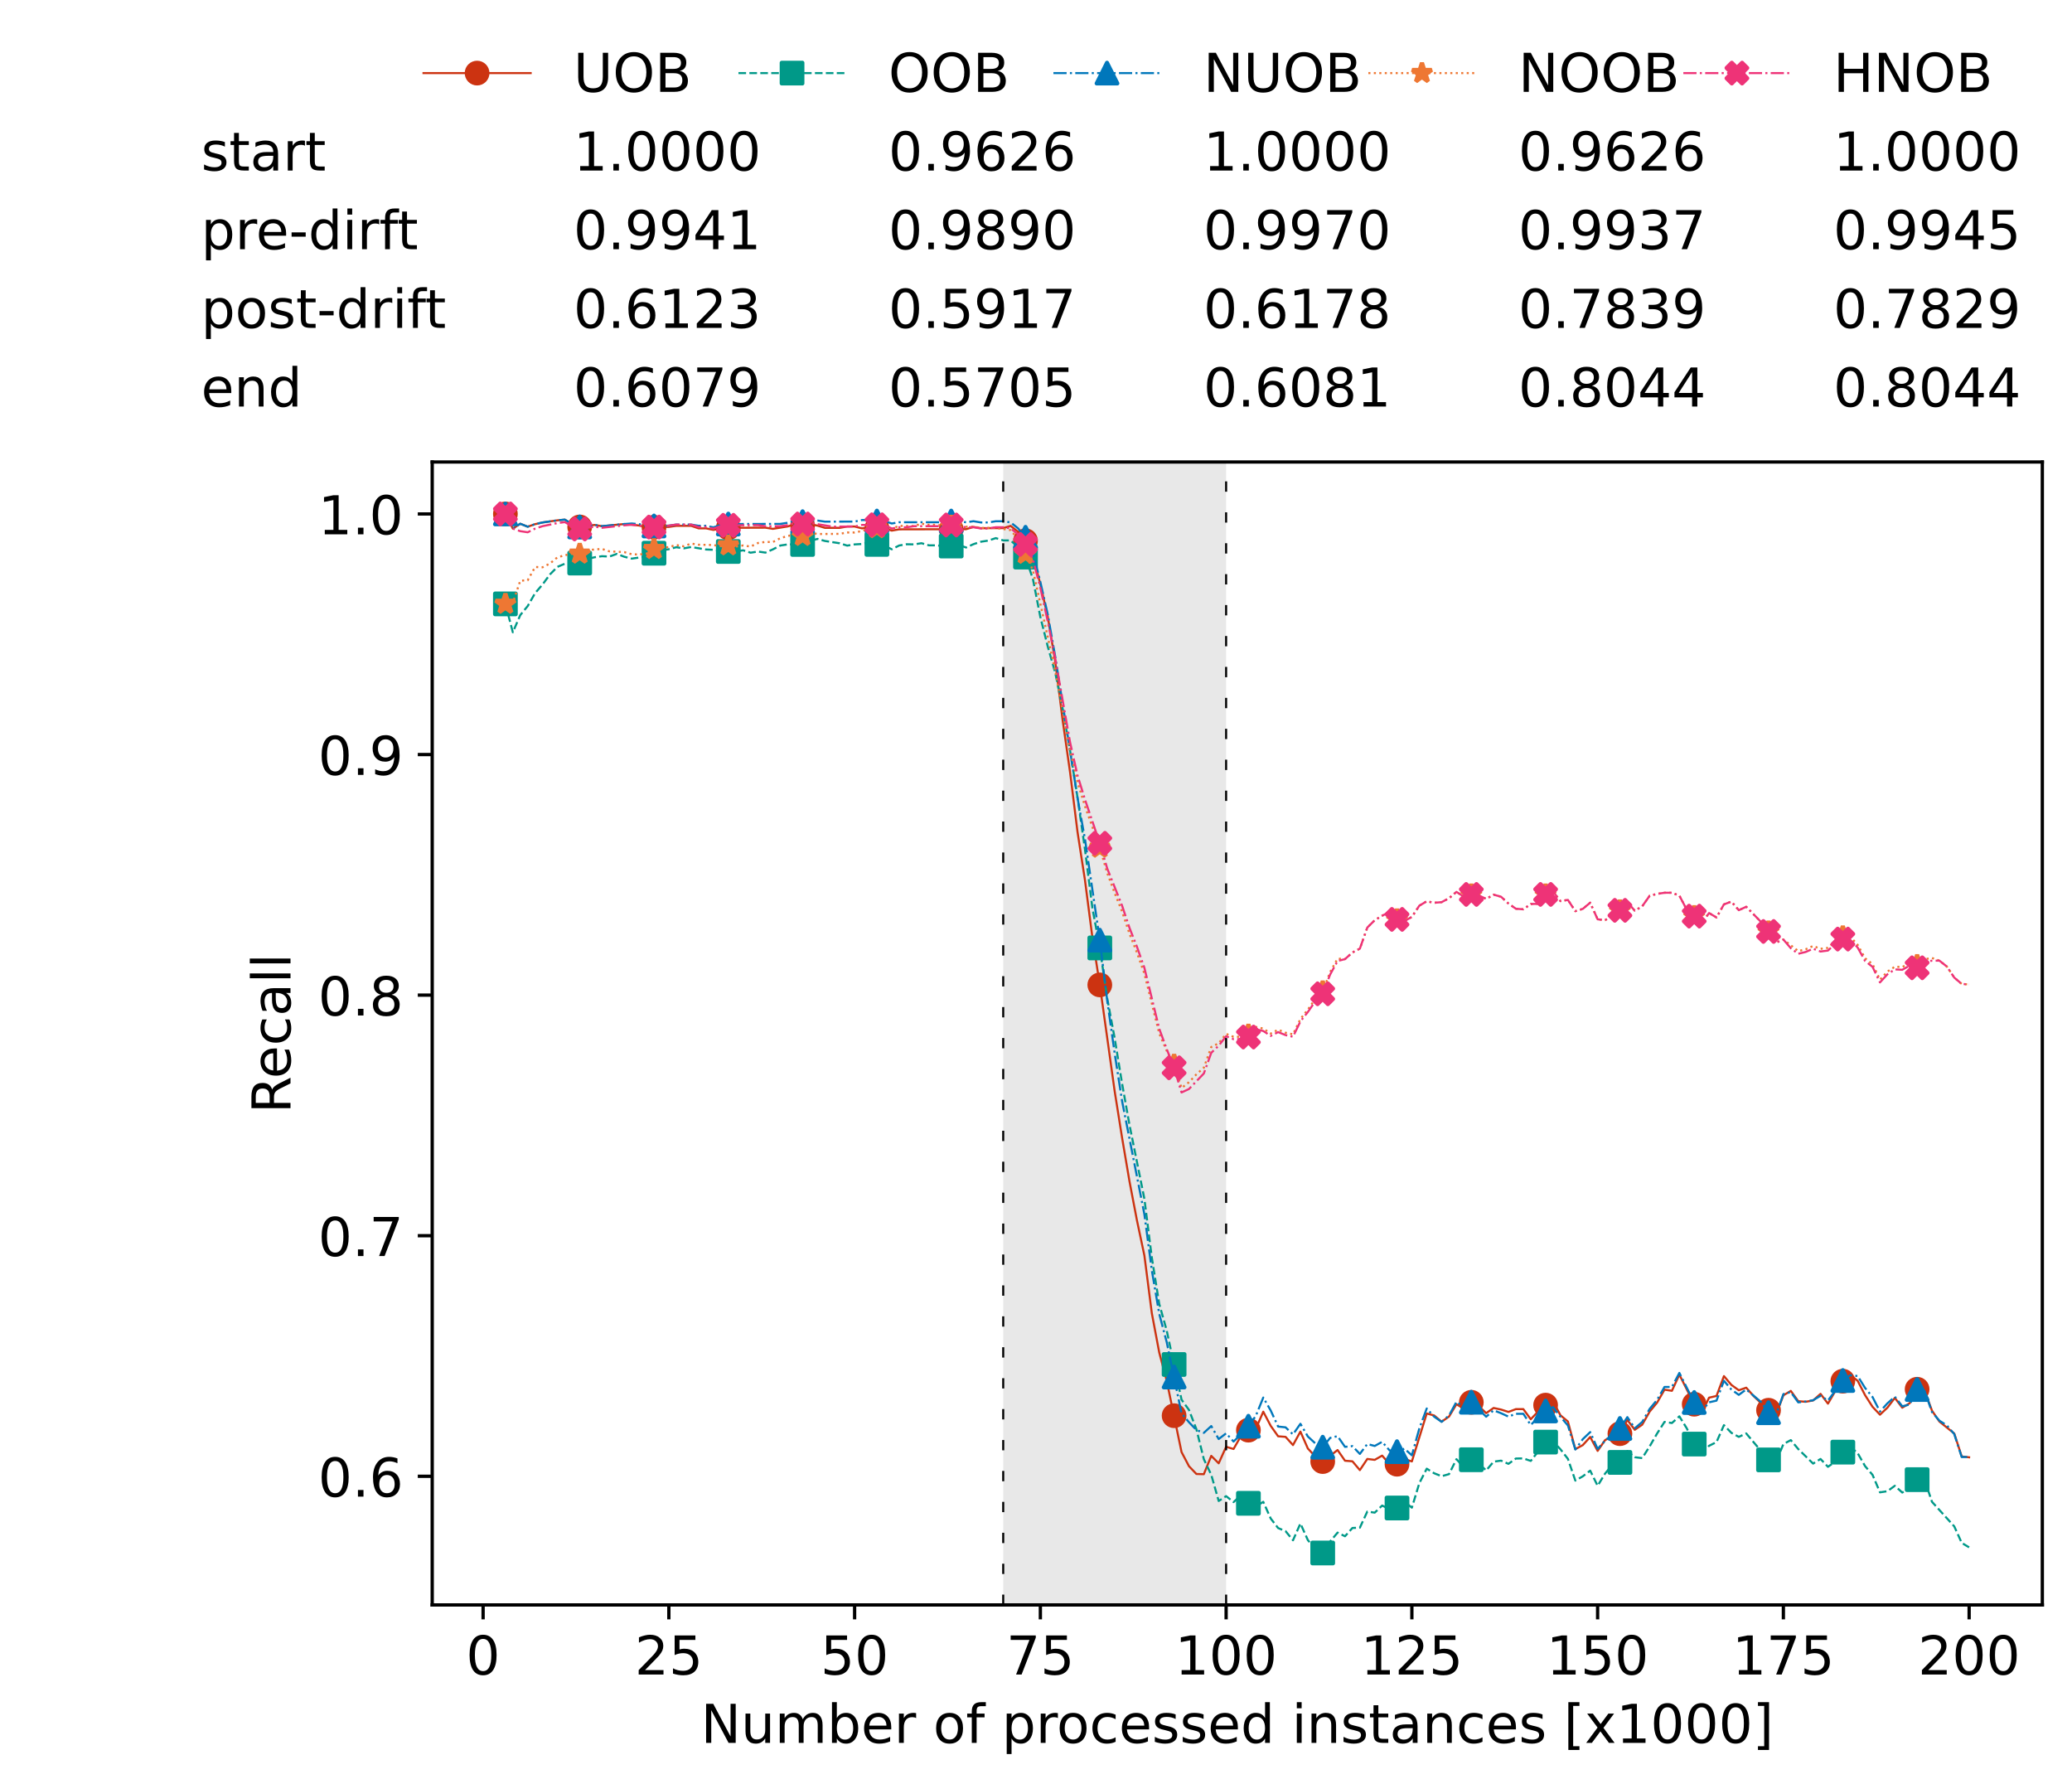 <?xml version="1.0" encoding="utf-8" standalone="no"?>
<!DOCTYPE svg PUBLIC "-//W3C//DTD SVG 1.1//EN"
  "http://www.w3.org/Graphics/SVG/1.1/DTD/svg11.dtd">
<!-- Created with matplotlib (https://matplotlib.org/) -->
<svg height="432.615pt" version="1.1" viewBox="0 0 502.65 432.615" width="502.65pt" xmlns="http://www.w3.org/2000/svg" xmlns:xlink="http://www.w3.org/1999/xlink">
 <defs>
  <style type="text/css">*{stroke-linecap:butt;stroke-linejoin:round;}</style>
 </defs>
 <g id="figure_1">
  <g id="patch_1">
   <path d="M 0 432.615 
L 502.65 432.615 
L 502.65 0 
L 0 0 
z
" style="fill:#ffffff;"/>
  </g>
  <g id="axes_1">
   <g id="patch_2">
    <path d="M 104.85 389.252 
L 495.45 389.252 
L 495.45 112.052 
L 104.85 112.052 
z
" style="fill:#ffffff;"/>
   </g>
   <g id="patch_3">
    <path clip-path="url(#p4ad4109dd2)" d="M 297.446 389.252 
L 297.446 112.052 
L 243.372 112.052 
L 243.372 389.252 
z
" style="fill:#d3d3d3;opacity:0.5;"/>
   </g>
   <g id="matplotlib.axis_1">
    <g id="xtick_1">
     <g id="line2d_1">
      <defs>
       <path d="M 0 0 
L 0 3.5 
" id="m86df30d9e0" style="stroke:#000000;stroke-width:0.8;"/>
      </defs>
      <g>
       <use style="stroke:#000000;stroke-width:0.8;" x="117.197" xlink:href="#m86df30d9e0" y="389.252"/>
      </g>
     </g>
     <g id="text_1">
      <!-- 0 -->
      <g transform="translate(113.061 406.13)scale(0.13 -0.13)">
       <defs>
        <path d="M 31.781 66.406 
Q 24.172 66.406 20.328 58.906 
Q 16.5 51.422 16.5 36.375 
Q 16.5 21.391 20.328 13.891 
Q 24.172 6.391 31.781 6.391 
Q 39.453 6.391 43.281 13.891 
Q 47.125 21.391 47.125 36.375 
Q 47.125 51.422 43.281 58.906 
Q 39.453 66.406 31.781 66.406 
z
M 31.781 74.219 
Q 44.047 74.219 50.516 64.516 
Q 56.984 54.828 56.984 36.375 
Q 56.984 17.969 50.516 8.266 
Q 44.047 -1.422 31.781 -1.422 
Q 19.531 -1.422 13.062 8.266 
Q 6.594 17.969 6.594 36.375 
Q 6.594 54.828 13.062 64.516 
Q 19.531 74.219 31.781 74.219 
z
" id="DejaVuSans-48"/>
       </defs>
       <use xlink:href="#DejaVuSans-48"/>
      </g>
     </g>
    </g>
    <g id="xtick_2">
     <g id="line2d_2">
      <g>
       <use style="stroke:#000000;stroke-width:0.8;" x="162.259" xlink:href="#m86df30d9e0" y="389.252"/>
      </g>
     </g>
     <g id="text_2">
      <!-- 25 -->
      <g transform="translate(153.988 406.13)scale(0.13 -0.13)">
       <defs>
        <path d="M 19.188 8.297 
L 53.609 8.297 
L 53.609 0 
L 7.328 0 
L 7.328 8.297 
Q 12.938 14.109 22.625 23.891 
Q 32.328 33.688 34.812 36.531 
Q 39.547 41.844 41.422 45.531 
Q 43.312 49.219 43.312 52.781 
Q 43.312 58.594 39.234 62.25 
Q 35.156 65.922 28.609 65.922 
Q 23.969 65.922 18.812 64.312 
Q 13.672 62.703 7.812 59.422 
L 7.812 69.391 
Q 13.766 71.781 18.938 73 
Q 24.125 74.219 28.422 74.219 
Q 39.75 74.219 46.484 68.547 
Q 53.219 62.891 53.219 53.422 
Q 53.219 48.922 51.531 44.891 
Q 49.859 40.875 45.406 35.406 
Q 44.188 33.984 37.641 27.219 
Q 31.109 20.453 19.188 8.297 
z
" id="DejaVuSans-50"/>
        <path d="M 10.797 72.906 
L 49.516 72.906 
L 49.516 64.594 
L 19.828 64.594 
L 19.828 46.734 
Q 21.969 47.469 24.109 47.828 
Q 26.266 48.188 28.422 48.188 
Q 40.625 48.188 47.75 41.5 
Q 54.891 34.812 54.891 23.391 
Q 54.891 11.625 47.562 5.094 
Q 40.234 -1.422 26.906 -1.422 
Q 22.312 -1.422 17.547 -0.641 
Q 12.797 0.141 7.719 1.703 
L 7.719 11.625 
Q 12.109 9.234 16.797 8.062 
Q 21.484 6.891 26.703 6.891 
Q 35.156 6.891 40.078 11.328 
Q 45.016 15.766 45.016 23.391 
Q 45.016 31 40.078 35.438 
Q 35.156 39.891 26.703 39.891 
Q 22.75 39.891 18.812 39.016 
Q 14.891 38.141 10.797 36.281 
z
" id="DejaVuSans-53"/>
       </defs>
       <use xlink:href="#DejaVuSans-50"/>
       <use x="63.623" xlink:href="#DejaVuSans-53"/>
      </g>
     </g>
    </g>
    <g id="xtick_3">
     <g id="line2d_3">
      <g>
       <use style="stroke:#000000;stroke-width:0.8;" x="207.322" xlink:href="#m86df30d9e0" y="389.252"/>
      </g>
     </g>
     <g id="text_3">
      <!-- 50 -->
      <g transform="translate(199.05 406.13)scale(0.13 -0.13)">
       <use xlink:href="#DejaVuSans-53"/>
       <use x="63.623" xlink:href="#DejaVuSans-48"/>
      </g>
     </g>
    </g>
    <g id="xtick_4">
     <g id="line2d_4">
      <g>
       <use style="stroke:#000000;stroke-width:0.8;" x="252.384" xlink:href="#m86df30d9e0" y="389.252"/>
      </g>
     </g>
     <g id="text_4">
      <!-- 75 -->
      <g transform="translate(244.113 406.13)scale(0.13 -0.13)">
       <defs>
        <path d="M 8.203 72.906 
L 55.078 72.906 
L 55.078 68.703 
L 28.609 0 
L 18.312 0 
L 43.219 64.594 
L 8.203 64.594 
z
" id="DejaVuSans-55"/>
       </defs>
       <use xlink:href="#DejaVuSans-55"/>
       <use x="63.623" xlink:href="#DejaVuSans-53"/>
      </g>
     </g>
    </g>
    <g id="xtick_5">
     <g id="line2d_5">
      <g>
       <use style="stroke:#000000;stroke-width:0.8;" x="297.446" xlink:href="#m86df30d9e0" y="389.252"/>
      </g>
     </g>
     <g id="text_5">
      <!-- 100 -->
      <g transform="translate(285.039 406.13)scale(0.13 -0.13)">
       <defs>
        <path d="M 12.406 8.297 
L 28.516 8.297 
L 28.516 63.922 
L 10.984 60.406 
L 10.984 69.391 
L 28.422 72.906 
L 38.281 72.906 
L 38.281 8.297 
L 54.391 8.297 
L 54.391 0 
L 12.406 0 
z
" id="DejaVuSans-49"/>
       </defs>
       <use xlink:href="#DejaVuSans-49"/>
       <use x="63.623" xlink:href="#DejaVuSans-48"/>
       <use x="127.246" xlink:href="#DejaVuSans-48"/>
      </g>
     </g>
    </g>
    <g id="xtick_6">
     <g id="line2d_6">
      <g>
       <use style="stroke:#000000;stroke-width:0.8;" x="342.509" xlink:href="#m86df30d9e0" y="389.252"/>
      </g>
     </g>
     <g id="text_6">
      <!-- 125 -->
      <g transform="translate(330.102 406.13)scale(0.13 -0.13)">
       <use xlink:href="#DejaVuSans-49"/>
       <use x="63.623" xlink:href="#DejaVuSans-50"/>
       <use x="127.246" xlink:href="#DejaVuSans-53"/>
      </g>
     </g>
    </g>
    <g id="xtick_7">
     <g id="line2d_7">
      <g>
       <use style="stroke:#000000;stroke-width:0.8;" x="387.571" xlink:href="#m86df30d9e0" y="389.252"/>
      </g>
     </g>
     <g id="text_7">
      <!-- 150 -->
      <g transform="translate(375.164 406.13)scale(0.13 -0.13)">
       <use xlink:href="#DejaVuSans-49"/>
       <use x="63.623" xlink:href="#DejaVuSans-53"/>
       <use x="127.246" xlink:href="#DejaVuSans-48"/>
      </g>
     </g>
    </g>
    <g id="xtick_8">
     <g id="line2d_8">
      <g>
       <use style="stroke:#000000;stroke-width:0.8;" x="432.633" xlink:href="#m86df30d9e0" y="389.252"/>
      </g>
     </g>
     <g id="text_8">
      <!-- 175 -->
      <g transform="translate(420.226 406.13)scale(0.13 -0.13)">
       <use xlink:href="#DejaVuSans-49"/>
       <use x="63.623" xlink:href="#DejaVuSans-55"/>
       <use x="127.246" xlink:href="#DejaVuSans-53"/>
      </g>
     </g>
    </g>
    <g id="xtick_9">
     <g id="line2d_9">
      <g>
       <use style="stroke:#000000;stroke-width:0.8;" x="477.695" xlink:href="#m86df30d9e0" y="389.252"/>
      </g>
     </g>
     <g id="text_9">
      <!-- 200 -->
      <g transform="translate(465.289 406.13)scale(0.13 -0.13)">
       <use xlink:href="#DejaVuSans-50"/>
       <use x="63.623" xlink:href="#DejaVuSans-48"/>
       <use x="127.246" xlink:href="#DejaVuSans-48"/>
      </g>
     </g>
    </g>
    <g id="text_10">
     <!-- Number of processed instances [x1000] -->
     <g transform="translate(170.025 422.711)scale(0.13 -0.13)">
      <defs>
       <path d="M 9.812 72.906 
L 23.094 72.906 
L 55.422 11.922 
L 55.422 72.906 
L 64.984 72.906 
L 64.984 0 
L 51.703 0 
L 19.391 60.984 
L 19.391 0 
L 9.812 0 
z
" id="DejaVuSans-78"/>
       <path d="M 8.5 21.578 
L 8.5 54.688 
L 17.484 54.688 
L 17.484 21.922 
Q 17.484 14.156 20.5 10.266 
Q 23.531 6.391 29.594 6.391 
Q 36.859 6.391 41.078 11.031 
Q 45.312 15.672 45.312 23.688 
L 45.312 54.688 
L 54.297 54.688 
L 54.297 0 
L 45.312 0 
L 45.312 8.406 
Q 42.047 3.422 37.719 1 
Q 33.406 -1.422 27.688 -1.422 
Q 18.266 -1.422 13.375 4.438 
Q 8.5 10.297 8.5 21.578 
z
M 31.109 56 
z
" id="DejaVuSans-117"/>
       <path d="M 52 44.188 
Q 55.375 50.25 60.062 53.125 
Q 64.75 56 71.094 56 
Q 79.641 56 84.281 50.016 
Q 88.922 44.047 88.922 33.016 
L 88.922 0 
L 79.891 0 
L 79.891 32.719 
Q 79.891 40.578 77.094 44.375 
Q 74.312 48.188 68.609 48.188 
Q 61.625 48.188 57.562 43.547 
Q 53.516 38.922 53.516 30.906 
L 53.516 0 
L 44.484 0 
L 44.484 32.719 
Q 44.484 40.625 41.703 44.406 
Q 38.922 48.188 33.109 48.188 
Q 26.219 48.188 22.156 43.531 
Q 18.109 38.875 18.109 30.906 
L 18.109 0 
L 9.078 0 
L 9.078 54.688 
L 18.109 54.688 
L 18.109 46.188 
Q 21.188 51.219 25.484 53.609 
Q 29.781 56 35.688 56 
Q 41.656 56 45.828 52.969 
Q 50 49.953 52 44.188 
z
" id="DejaVuSans-109"/>
       <path d="M 48.688 27.297 
Q 48.688 37.203 44.609 42.844 
Q 40.531 48.484 33.406 48.484 
Q 26.266 48.484 22.188 42.844 
Q 18.109 37.203 18.109 27.297 
Q 18.109 17.391 22.188 11.75 
Q 26.266 6.109 33.406 6.109 
Q 40.531 6.109 44.609 11.75 
Q 48.688 17.391 48.688 27.297 
z
M 18.109 46.391 
Q 20.953 51.266 25.266 53.625 
Q 29.594 56 35.594 56 
Q 45.562 56 51.781 48.094 
Q 58.016 40.188 58.016 27.297 
Q 58.016 14.406 51.781 6.484 
Q 45.562 -1.422 35.594 -1.422 
Q 29.594 -1.422 25.266 0.953 
Q 20.953 3.328 18.109 8.203 
L 18.109 0 
L 9.078 0 
L 9.078 75.984 
L 18.109 75.984 
z
" id="DejaVuSans-98"/>
       <path d="M 56.203 29.594 
L 56.203 25.203 
L 14.891 25.203 
Q 15.484 15.922 20.484 11.062 
Q 25.484 6.203 34.422 6.203 
Q 39.594 6.203 44.453 7.469 
Q 49.312 8.734 54.109 11.281 
L 54.109 2.781 
Q 49.266 0.734 44.188 -0.344 
Q 39.109 -1.422 33.891 -1.422 
Q 20.797 -1.422 13.156 6.188 
Q 5.516 13.812 5.516 26.812 
Q 5.516 40.234 12.766 48.109 
Q 20.016 56 32.328 56 
Q 43.359 56 49.781 48.891 
Q 56.203 41.797 56.203 29.594 
z
M 47.219 32.234 
Q 47.125 39.594 43.094 43.984 
Q 39.062 48.391 32.422 48.391 
Q 24.906 48.391 20.391 44.141 
Q 15.875 39.891 15.188 32.172 
z
" id="DejaVuSans-101"/>
       <path d="M 41.109 46.297 
Q 39.594 47.172 37.812 47.578 
Q 36.031 48 33.891 48 
Q 26.266 48 22.188 43.047 
Q 18.109 38.094 18.109 28.812 
L 18.109 0 
L 9.078 0 
L 9.078 54.688 
L 18.109 54.688 
L 18.109 46.188 
Q 20.953 51.172 25.484 53.578 
Q 30.031 56 36.531 56 
Q 37.453 56 38.578 55.875 
Q 39.703 55.766 41.062 55.516 
z
" id="DejaVuSans-114"/>
       <path id="DejaVuSans-32"/>
       <path d="M 30.609 48.391 
Q 23.391 48.391 19.188 42.75 
Q 14.984 37.109 14.984 27.297 
Q 14.984 17.484 19.156 11.844 
Q 23.344 6.203 30.609 6.203 
Q 37.797 6.203 41.984 11.859 
Q 46.188 17.531 46.188 27.297 
Q 46.188 37.016 41.984 42.703 
Q 37.797 48.391 30.609 48.391 
z
M 30.609 56 
Q 42.328 56 49.016 48.375 
Q 55.719 40.766 55.719 27.297 
Q 55.719 13.875 49.016 6.219 
Q 42.328 -1.422 30.609 -1.422 
Q 18.844 -1.422 12.172 6.219 
Q 5.516 13.875 5.516 27.297 
Q 5.516 40.766 12.172 48.375 
Q 18.844 56 30.609 56 
z
" id="DejaVuSans-111"/>
       <path d="M 37.109 75.984 
L 37.109 68.5 
L 28.516 68.5 
Q 23.688 68.5 21.797 66.547 
Q 19.922 64.594 19.922 59.516 
L 19.922 54.688 
L 34.719 54.688 
L 34.719 47.703 
L 19.922 47.703 
L 19.922 0 
L 10.891 0 
L 10.891 47.703 
L 2.297 47.703 
L 2.297 54.688 
L 10.891 54.688 
L 10.891 58.5 
Q 10.891 67.625 15.141 71.797 
Q 19.391 75.984 28.609 75.984 
z
" id="DejaVuSans-102"/>
       <path d="M 18.109 8.203 
L 18.109 -20.797 
L 9.078 -20.797 
L 9.078 54.688 
L 18.109 54.688 
L 18.109 46.391 
Q 20.953 51.266 25.266 53.625 
Q 29.594 56 35.594 56 
Q 45.562 56 51.781 48.094 
Q 58.016 40.188 58.016 27.297 
Q 58.016 14.406 51.781 6.484 
Q 45.562 -1.422 35.594 -1.422 
Q 29.594 -1.422 25.266 0.953 
Q 20.953 3.328 18.109 8.203 
z
M 48.688 27.297 
Q 48.688 37.203 44.609 42.844 
Q 40.531 48.484 33.406 48.484 
Q 26.266 48.484 22.188 42.844 
Q 18.109 37.203 18.109 27.297 
Q 18.109 17.391 22.188 11.75 
Q 26.266 6.109 33.406 6.109 
Q 40.531 6.109 44.609 11.75 
Q 48.688 17.391 48.688 27.297 
z
" id="DejaVuSans-112"/>
       <path d="M 48.781 52.594 
L 48.781 44.188 
Q 44.969 46.297 41.141 47.344 
Q 37.312 48.391 33.406 48.391 
Q 24.656 48.391 19.812 42.844 
Q 14.984 37.312 14.984 27.297 
Q 14.984 17.281 19.812 11.734 
Q 24.656 6.203 33.406 6.203 
Q 37.312 6.203 41.141 7.25 
Q 44.969 8.297 48.781 10.406 
L 48.781 2.094 
Q 45.016 0.344 40.984 -0.531 
Q 36.969 -1.422 32.422 -1.422 
Q 20.062 -1.422 12.781 6.344 
Q 5.516 14.109 5.516 27.297 
Q 5.516 40.672 12.859 48.328 
Q 20.219 56 33.016 56 
Q 37.156 56 41.109 55.141 
Q 45.062 54.297 48.781 52.594 
z
" id="DejaVuSans-99"/>
       <path d="M 44.281 53.078 
L 44.281 44.578 
Q 40.484 46.531 36.375 47.5 
Q 32.281 48.484 27.875 48.484 
Q 21.188 48.484 17.844 46.438 
Q 14.5 44.391 14.5 40.281 
Q 14.5 37.156 16.891 35.375 
Q 19.281 33.594 26.516 31.984 
L 29.594 31.297 
Q 39.156 29.25 43.188 25.516 
Q 47.219 21.781 47.219 15.094 
Q 47.219 7.469 41.188 3.016 
Q 35.156 -1.422 24.609 -1.422 
Q 20.219 -1.422 15.453 -0.562 
Q 10.688 0.297 5.422 2 
L 5.422 11.281 
Q 10.406 8.688 15.234 7.391 
Q 20.062 6.109 24.812 6.109 
Q 31.156 6.109 34.562 8.281 
Q 37.984 10.453 37.984 14.406 
Q 37.984 18.062 35.516 20.016 
Q 33.062 21.969 24.703 23.781 
L 21.578 24.516 
Q 13.234 26.266 9.516 29.906 
Q 5.812 33.547 5.812 39.891 
Q 5.812 47.609 11.281 51.797 
Q 16.75 56 26.812 56 
Q 31.781 56 36.172 55.266 
Q 40.578 54.547 44.281 53.078 
z
" id="DejaVuSans-115"/>
       <path d="M 45.406 46.391 
L 45.406 75.984 
L 54.391 75.984 
L 54.391 0 
L 45.406 0 
L 45.406 8.203 
Q 42.578 3.328 38.25 0.953 
Q 33.938 -1.422 27.875 -1.422 
Q 17.969 -1.422 11.734 6.484 
Q 5.516 14.406 5.516 27.297 
Q 5.516 40.188 11.734 48.094 
Q 17.969 56 27.875 56 
Q 33.938 56 38.25 53.625 
Q 42.578 51.266 45.406 46.391 
z
M 14.797 27.297 
Q 14.797 17.391 18.875 11.75 
Q 22.953 6.109 30.078 6.109 
Q 37.203 6.109 41.297 11.75 
Q 45.406 17.391 45.406 27.297 
Q 45.406 37.203 41.297 42.844 
Q 37.203 48.484 30.078 48.484 
Q 22.953 48.484 18.875 42.844 
Q 14.797 37.203 14.797 27.297 
z
" id="DejaVuSans-100"/>
       <path d="M 9.422 54.688 
L 18.406 54.688 
L 18.406 0 
L 9.422 0 
z
M 9.422 75.984 
L 18.406 75.984 
L 18.406 64.594 
L 9.422 64.594 
z
" id="DejaVuSans-105"/>
       <path d="M 54.891 33.016 
L 54.891 0 
L 45.906 0 
L 45.906 32.719 
Q 45.906 40.484 42.875 44.328 
Q 39.844 48.188 33.797 48.188 
Q 26.516 48.188 22.312 43.547 
Q 18.109 38.922 18.109 30.906 
L 18.109 0 
L 9.078 0 
L 9.078 54.688 
L 18.109 54.688 
L 18.109 46.188 
Q 21.344 51.125 25.703 53.562 
Q 30.078 56 35.797 56 
Q 45.219 56 50.047 50.172 
Q 54.891 44.344 54.891 33.016 
z
" id="DejaVuSans-110"/>
       <path d="M 18.312 70.219 
L 18.312 54.688 
L 36.812 54.688 
L 36.812 47.703 
L 18.312 47.703 
L 18.312 18.016 
Q 18.312 11.328 20.141 9.422 
Q 21.969 7.516 27.594 7.516 
L 36.812 7.516 
L 36.812 0 
L 27.594 0 
Q 17.188 0 13.234 3.875 
Q 9.281 7.766 9.281 18.016 
L 9.281 47.703 
L 2.688 47.703 
L 2.688 54.688 
L 9.281 54.688 
L 9.281 70.219 
z
" id="DejaVuSans-116"/>
       <path d="M 34.281 27.484 
Q 23.391 27.484 19.188 25 
Q 14.984 22.516 14.984 16.5 
Q 14.984 11.719 18.141 8.906 
Q 21.297 6.109 26.703 6.109 
Q 34.188 6.109 38.703 11.406 
Q 43.219 16.703 43.219 25.484 
L 43.219 27.484 
z
M 52.203 31.203 
L 52.203 0 
L 43.219 0 
L 43.219 8.297 
Q 40.141 3.328 35.547 0.953 
Q 30.953 -1.422 24.312 -1.422 
Q 15.922 -1.422 10.953 3.297 
Q 6 8.016 6 15.922 
Q 6 25.141 12.172 29.828 
Q 18.359 34.516 30.609 34.516 
L 43.219 34.516 
L 43.219 35.406 
Q 43.219 41.609 39.141 45 
Q 35.062 48.391 27.688 48.391 
Q 23 48.391 18.547 47.266 
Q 14.109 46.141 10.016 43.891 
L 10.016 52.203 
Q 14.938 54.109 19.578 55.047 
Q 24.219 56 28.609 56 
Q 40.484 56 46.344 49.844 
Q 52.203 43.703 52.203 31.203 
z
" id="DejaVuSans-97"/>
       <path d="M 8.594 75.984 
L 29.297 75.984 
L 29.297 69 
L 17.578 69 
L 17.578 -6.203 
L 29.297 -6.203 
L 29.297 -13.188 
L 8.594 -13.188 
z
" id="DejaVuSans-91"/>
       <path d="M 54.891 54.688 
L 35.109 28.078 
L 55.906 0 
L 45.312 0 
L 29.391 21.484 
L 13.484 0 
L 2.875 0 
L 24.125 28.609 
L 4.688 54.688 
L 15.281 54.688 
L 29.781 35.203 
L 44.281 54.688 
z
" id="DejaVuSans-120"/>
       <path d="M 30.422 75.984 
L 30.422 -13.188 
L 9.719 -13.188 
L 9.719 -6.203 
L 21.391 -6.203 
L 21.391 69 
L 9.719 69 
L 9.719 75.984 
z
" id="DejaVuSans-93"/>
      </defs>
      <use xlink:href="#DejaVuSans-78"/>
      <use x="74.805" xlink:href="#DejaVuSans-117"/>
      <use x="138.184" xlink:href="#DejaVuSans-109"/>
      <use x="235.596" xlink:href="#DejaVuSans-98"/>
      <use x="299.072" xlink:href="#DejaVuSans-101"/>
      <use x="360.596" xlink:href="#DejaVuSans-114"/>
      <use x="401.709" xlink:href="#DejaVuSans-32"/>
      <use x="433.496" xlink:href="#DejaVuSans-111"/>
      <use x="494.678" xlink:href="#DejaVuSans-102"/>
      <use x="529.883" xlink:href="#DejaVuSans-32"/>
      <use x="561.67" xlink:href="#DejaVuSans-112"/>
      <use x="625.146" xlink:href="#DejaVuSans-114"/>
      <use x="664.01" xlink:href="#DejaVuSans-111"/>
      <use x="725.191" xlink:href="#DejaVuSans-99"/>
      <use x="780.172" xlink:href="#DejaVuSans-101"/>
      <use x="841.695" xlink:href="#DejaVuSans-115"/>
      <use x="893.795" xlink:href="#DejaVuSans-115"/>
      <use x="945.895" xlink:href="#DejaVuSans-101"/>
      <use x="1007.418" xlink:href="#DejaVuSans-100"/>
      <use x="1070.895" xlink:href="#DejaVuSans-32"/>
      <use x="1102.682" xlink:href="#DejaVuSans-105"/>
      <use x="1130.465" xlink:href="#DejaVuSans-110"/>
      <use x="1193.844" xlink:href="#DejaVuSans-115"/>
      <use x="1245.943" xlink:href="#DejaVuSans-116"/>
      <use x="1285.152" xlink:href="#DejaVuSans-97"/>
      <use x="1346.432" xlink:href="#DejaVuSans-110"/>
      <use x="1409.811" xlink:href="#DejaVuSans-99"/>
      <use x="1464.791" xlink:href="#DejaVuSans-101"/>
      <use x="1526.314" xlink:href="#DejaVuSans-115"/>
      <use x="1578.414" xlink:href="#DejaVuSans-32"/>
      <use x="1610.201" xlink:href="#DejaVuSans-91"/>
      <use x="1649.215" xlink:href="#DejaVuSans-120"/>
      <use x="1708.395" xlink:href="#DejaVuSans-49"/>
      <use x="1772.018" xlink:href="#DejaVuSans-48"/>
      <use x="1835.641" xlink:href="#DejaVuSans-48"/>
      <use x="1899.264" xlink:href="#DejaVuSans-48"/>
      <use x="1962.887" xlink:href="#DejaVuSans-93"/>
     </g>
    </g>
   </g>
   <g id="matplotlib.axis_2">
    <g id="ytick_1">
     <g id="line2d_10">
      <defs>
       <path d="M 0 0 
L -3.5 0 
" id="ma86b9ed935" style="stroke:#000000;stroke-width:0.8;"/>
      </defs>
      <g>
       <use style="stroke:#000000;stroke-width:0.8;" x="104.85" xlink:href="#ma86b9ed935" y="358.048"/>
      </g>
     </g>
     <g id="text_11">
      <!-- 0.6 -->
      <g transform="translate(77.176 362.987)scale(0.13 -0.13)">
       <defs>
        <path d="M 10.688 12.406 
L 21 12.406 
L 21 0 
L 10.688 0 
z
" id="DejaVuSans-46"/>
        <path d="M 33.016 40.375 
Q 26.375 40.375 22.484 35.828 
Q 18.609 31.297 18.609 23.391 
Q 18.609 15.531 22.484 10.953 
Q 26.375 6.391 33.016 6.391 
Q 39.656 6.391 43.531 10.953 
Q 47.406 15.531 47.406 23.391 
Q 47.406 31.297 43.531 35.828 
Q 39.656 40.375 33.016 40.375 
z
M 52.594 71.297 
L 52.594 62.312 
Q 48.875 64.062 45.094 64.984 
Q 41.312 65.922 37.594 65.922 
Q 27.828 65.922 22.672 59.328 
Q 17.531 52.734 16.797 39.406 
Q 19.672 43.656 24.016 45.922 
Q 28.375 48.188 33.594 48.188 
Q 44.578 48.188 50.953 41.516 
Q 57.328 34.859 57.328 23.391 
Q 57.328 12.156 50.688 5.359 
Q 44.047 -1.422 33.016 -1.422 
Q 20.359 -1.422 13.672 8.266 
Q 6.984 17.969 6.984 36.375 
Q 6.984 53.656 15.188 63.938 
Q 23.391 74.219 37.203 74.219 
Q 40.922 74.219 44.703 73.484 
Q 48.484 72.75 52.594 71.297 
z
" id="DejaVuSans-54"/>
       </defs>
       <use xlink:href="#DejaVuSans-48"/>
       <use x="63.623" xlink:href="#DejaVuSans-46"/>
       <use x="95.41" xlink:href="#DejaVuSans-54"/>
      </g>
     </g>
    </g>
    <g id="ytick_2">
     <g id="line2d_11">
      <g>
       <use style="stroke:#000000;stroke-width:0.8;" x="104.85" xlink:href="#ma86b9ed935" y="299.699"/>
      </g>
     </g>
     <g id="text_12">
      <!-- 0.7 -->
      <g transform="translate(77.176 304.638)scale(0.13 -0.13)">
       <use xlink:href="#DejaVuSans-48"/>
       <use x="63.623" xlink:href="#DejaVuSans-46"/>
       <use x="95.41" xlink:href="#DejaVuSans-55"/>
      </g>
     </g>
    </g>
    <g id="ytick_3">
     <g id="line2d_12">
      <g>
       <use style="stroke:#000000;stroke-width:0.8;" x="104.85" xlink:href="#ma86b9ed935" y="241.35"/>
      </g>
     </g>
     <g id="text_13">
      <!-- 0.8 -->
      <g transform="translate(77.176 246.289)scale(0.13 -0.13)">
       <defs>
        <path d="M 31.781 34.625 
Q 24.75 34.625 20.719 30.859 
Q 16.703 27.094 16.703 20.516 
Q 16.703 13.922 20.719 10.156 
Q 24.75 6.391 31.781 6.391 
Q 38.812 6.391 42.859 10.172 
Q 46.922 13.969 46.922 20.516 
Q 46.922 27.094 42.891 30.859 
Q 38.875 34.625 31.781 34.625 
z
M 21.922 38.812 
Q 15.578 40.375 12.031 44.719 
Q 8.5 49.078 8.5 55.328 
Q 8.5 64.062 14.719 69.141 
Q 20.953 74.219 31.781 74.219 
Q 42.672 74.219 48.875 69.141 
Q 55.078 64.062 55.078 55.328 
Q 55.078 49.078 51.531 44.719 
Q 48 40.375 41.703 38.812 
Q 48.828 37.156 52.797 32.312 
Q 56.781 27.484 56.781 20.516 
Q 56.781 9.906 50.312 4.234 
Q 43.844 -1.422 31.781 -1.422 
Q 19.734 -1.422 13.25 4.234 
Q 6.781 9.906 6.781 20.516 
Q 6.781 27.484 10.781 32.312 
Q 14.797 37.156 21.922 38.812 
z
M 18.312 54.391 
Q 18.312 48.734 21.844 45.562 
Q 25.391 42.391 31.781 42.391 
Q 38.141 42.391 41.719 45.562 
Q 45.312 48.734 45.312 54.391 
Q 45.312 60.062 41.719 63.234 
Q 38.141 66.406 31.781 66.406 
Q 25.391 66.406 21.844 63.234 
Q 18.312 60.062 18.312 54.391 
z
" id="DejaVuSans-56"/>
       </defs>
       <use xlink:href="#DejaVuSans-48"/>
       <use x="63.623" xlink:href="#DejaVuSans-46"/>
       <use x="95.41" xlink:href="#DejaVuSans-56"/>
      </g>
     </g>
    </g>
    <g id="ytick_4">
     <g id="line2d_13">
      <g>
       <use style="stroke:#000000;stroke-width:0.8;" x="104.85" xlink:href="#ma86b9ed935" y="183.001"/>
      </g>
     </g>
     <g id="text_14">
      <!-- 0.9 -->
      <g transform="translate(77.176 187.94)scale(0.13 -0.13)">
       <defs>
        <path d="M 10.984 1.516 
L 10.984 10.5 
Q 14.703 8.734 18.5 7.812 
Q 22.312 6.891 25.984 6.891 
Q 35.75 6.891 40.891 13.453 
Q 46.047 20.016 46.781 33.406 
Q 43.953 29.203 39.594 26.953 
Q 35.25 24.703 29.984 24.703 
Q 19.047 24.703 12.672 31.312 
Q 6.297 37.938 6.297 49.422 
Q 6.297 60.641 12.938 67.422 
Q 19.578 74.219 30.609 74.219 
Q 43.266 74.219 49.922 64.516 
Q 56.594 54.828 56.594 36.375 
Q 56.594 19.141 48.406 8.859 
Q 40.234 -1.422 26.422 -1.422 
Q 22.703 -1.422 18.891 -0.688 
Q 15.094 0.047 10.984 1.516 
z
M 30.609 32.422 
Q 37.25 32.422 41.125 36.953 
Q 45.016 41.5 45.016 49.422 
Q 45.016 57.281 41.125 61.844 
Q 37.25 66.406 30.609 66.406 
Q 23.969 66.406 20.094 61.844 
Q 16.219 57.281 16.219 49.422 
Q 16.219 41.5 20.094 36.953 
Q 23.969 32.422 30.609 32.422 
z
" id="DejaVuSans-57"/>
       </defs>
       <use xlink:href="#DejaVuSans-48"/>
       <use x="63.623" xlink:href="#DejaVuSans-46"/>
       <use x="95.41" xlink:href="#DejaVuSans-57"/>
      </g>
     </g>
    </g>
    <g id="ytick_5">
     <g id="line2d_14">
      <g>
       <use style="stroke:#000000;stroke-width:0.8;" x="104.85" xlink:href="#ma86b9ed935" y="124.652"/>
      </g>
     </g>
     <g id="text_15">
      <!-- 1.0 -->
      <g transform="translate(77.176 129.591)scale(0.13 -0.13)">
       <use xlink:href="#DejaVuSans-49"/>
       <use x="63.623" xlink:href="#DejaVuSans-46"/>
       <use x="95.41" xlink:href="#DejaVuSans-48"/>
      </g>
     </g>
    </g>
    <g id="text_16">
     <!-- Recall -->
     <g transform="translate(70.472 270.044)rotate(-90)scale(0.13 -0.13)">
      <defs>
       <path d="M 44.391 34.188 
Q 47.562 33.109 50.562 29.594 
Q 53.562 26.078 56.594 19.922 
L 66.609 0 
L 56 0 
L 46.688 18.703 
Q 43.062 26.031 39.672 28.422 
Q 36.281 30.812 30.422 30.812 
L 19.672 30.812 
L 19.672 0 
L 9.812 0 
L 9.812 72.906 
L 32.078 72.906 
Q 44.578 72.906 50.734 67.672 
Q 56.891 62.453 56.891 51.906 
Q 56.891 45.016 53.688 40.469 
Q 50.484 35.938 44.391 34.188 
z
M 19.672 64.797 
L 19.672 38.922 
L 32.078 38.922 
Q 39.203 38.922 42.844 42.219 
Q 46.484 45.516 46.484 51.906 
Q 46.484 58.297 42.844 61.547 
Q 39.203 64.797 32.078 64.797 
z
" id="DejaVuSans-82"/>
       <path d="M 9.422 75.984 
L 18.406 75.984 
L 18.406 0 
L 9.422 0 
z
" id="DejaVuSans-108"/>
      </defs>
      <use xlink:href="#DejaVuSans-82"/>
      <use x="64.982" xlink:href="#DejaVuSans-101"/>
      <use x="126.506" xlink:href="#DejaVuSans-99"/>
      <use x="181.486" xlink:href="#DejaVuSans-97"/>
      <use x="242.766" xlink:href="#DejaVuSans-108"/>
      <use x="270.549" xlink:href="#DejaVuSans-108"/>
     </g>
    </g>
   </g>
   <g id="line2d_15"/>
   <g id="line2d_16"/>
   <g id="line2d_17"/>
   <g id="line2d_18"/>
   <g id="line2d_19"/>
   <g id="line2d_20">
    <path clip-path="url(#p4ad4109dd2)" d="M 122.605 124.652 
L 124.407 128.21 
L 126.21 127.024 
L 128.012 127.745 
L 129.815 127.126 
L 131.617 126.714 
L 135.222 126.198 
L 137.024 126.027 
L 138.827 127.131 
L 140.629 127.804 
L 144.234 127.319 
L 146.037 127.619 
L 151.444 127.095 
L 155.049 127.452 
L 156.852 127.873 
L 162.259 127.792 
L 164.062 127.53 
L 167.667 127.53 
L 169.469 128.144 
L 171.272 128.144 
L 173.074 128.518 
L 174.877 128.198 
L 176.679 128.014 
L 185.692 127.978 
L 187.494 128.261 
L 191.099 127.678 
L 192.902 127.117 
L 194.704 127.411 
L 196.507 127.136 
L 198.309 127.479 
L 200.112 128.02 
L 203.717 128.02 
L 205.519 127.697 
L 207.322 127.697 
L 209.124 128.149 
L 210.927 127.848 
L 212.729 128.088 
L 214.532 128.088 
L 216.334 128.69 
L 218.137 128.383 
L 234.359 128.345 
L 236.162 127.805 
L 237.964 128.106 
L 243.372 128.089 
L 245.174 127.547 
L 246.976 128.982 
L 248.779 131.154 
L 250.581 134.801 
L 252.384 141.71 
L 254.186 149.643 
L 255.989 160.425 
L 257.791 174.702 
L 259.594 187.343 
L 261.396 201.77 
L 263.199 213.44 
L 265.001 227.319 
L 266.804 238.871 
L 270.409 264.659 
L 272.211 275.972 
L 274.014 286.577 
L 275.816 295.998 
L 277.619 304.504 
L 279.421 318.492 
L 281.224 328.046 
L 283.026 334.857 
L 286.631 352.171 
L 288.434 355.601 
L 290.236 357.489 
L 292.039 357.543 
L 293.841 353.1 
L 295.644 354.902 
L 297.446 350.894 
L 299.249 351.43 
L 301.051 348.268 
L 302.854 346.86 
L 304.656 346.532 
L 306.459 342.38 
L 308.261 345.812 
L 310.064 348.351 
L 311.866 348.487 
L 313.669 350.483 
L 315.471 347.212 
L 317.274 351.313 
L 319.076 353.239 
L 320.879 354.478 
L 324.484 351.681 
L 326.286 354.275 
L 328.089 354.418 
L 329.891 356.553 
L 331.694 353.846 
L 333.496 354.063 
L 335.299 353.037 
L 337.101 355.121 
L 338.904 355.121 
L 340.706 353.863 
L 342.509 354.444 
L 346.114 342.818 
L 347.916 343.299 
L 349.719 344.807 
L 351.521 343.571 
L 353.324 340.573 
L 355.126 341.667 
L 356.928 340.104 
L 358.731 341.015 
L 360.533 342.739 
L 362.336 341.479 
L 364.138 341.862 
L 365.941 342.441 
L 367.743 341.756 
L 369.546 341.754 
L 371.348 344.215 
L 373.151 342.317 
L 374.953 340.792 
L 376.756 339.864 
L 378.558 343.263 
L 380.361 344.763 
L 382.163 351.467 
L 383.966 350.492 
L 385.768 348.522 
L 387.571 351.891 
L 389.373 349.287 
L 391.176 348.247 
L 392.978 347.712 
L 394.781 344.381 
L 396.583 346.772 
L 398.386 345.536 
L 400.188 342.369 
L 401.991 340.194 
L 403.793 337.043 
L 405.596 337.316 
L 407.398 333.401 
L 411.003 340.574 
L 412.806 342.653 
L 414.608 338.978 
L 416.411 338.57 
L 418.213 333.749 
L 420.016 335.883 
L 421.818 337.185 
L 423.621 336.56 
L 425.423 338.608 
L 429.028 342.031 
L 430.831 343.184 
L 432.633 338.411 
L 434.436 337.342 
L 436.238 339.835 
L 438.041 339.978 
L 439.843 339.66 
L 441.646 338.059 
L 443.448 340.431 
L 445.251 337.341 
L 447.053 334.985 
L 448.856 333.437 
L 450.658 334.901 
L 452.461 338.389 
L 454.263 341.198 
L 456.066 343.111 
L 457.868 341.409 
L 459.671 339.035 
L 461.473 341.415 
L 463.276 340.323 
L 465.078 336.939 
L 466.881 337.242 
L 468.683 342.125 
L 470.485 344.776 
L 474.09 347.675 
L 475.893 353.244 
L 477.695 353.444 
L 477.695 353.444 
" style="fill:none;stroke:#cc3311;stroke-linecap:square;stroke-width:0.5;"/>
    <defs>
     <path d="M 0 2.5 
C 0.663 2.5 1.299 2.237 1.768 1.768 
C 2.237 1.299 2.5 0.663 2.5 0 
C 2.5 -0.663 2.237 -1.299 1.768 -1.768 
C 1.299 -2.237 0.663 -2.5 0 -2.5 
C -0.663 -2.5 -1.299 -2.237 -1.768 -1.768 
C -2.237 -1.299 -2.5 -0.663 -2.5 0 
C -2.5 0.663 -2.237 1.299 -1.768 1.768 
C -1.299 2.237 -0.663 2.5 0 2.5 
z
" id="m13562e28b0" style="stroke:#cc3311;"/>
    </defs>
    <g clip-path="url(#p4ad4109dd2)">
     <use style="fill:#cc3311;stroke:#cc3311;" x="122.605" xlink:href="#m13562e28b0" y="124.652"/>
     <use style="fill:#cc3311;stroke:#cc3311;" x="140.629" xlink:href="#m13562e28b0" y="127.804"/>
     <use style="fill:#cc3311;stroke:#cc3311;" x="158.654" xlink:href="#m13562e28b0" y="127.873"/>
     <use style="fill:#cc3311;stroke:#cc3311;" x="176.679" xlink:href="#m13562e28b0" y="128.014"/>
     <use style="fill:#cc3311;stroke:#cc3311;" x="194.704" xlink:href="#m13562e28b0" y="127.411"/>
     <use style="fill:#cc3311;stroke:#cc3311;" x="212.729" xlink:href="#m13562e28b0" y="128.088"/>
     <use style="fill:#cc3311;stroke:#cc3311;" x="230.754" xlink:href="#m13562e28b0" y="128.375"/>
     <use style="fill:#cc3311;stroke:#cc3311;" x="248.779" xlink:href="#m13562e28b0" y="131.154"/>
     <use style="fill:#cc3311;stroke:#cc3311;" x="266.804" xlink:href="#m13562e28b0" y="238.871"/>
     <use style="fill:#cc3311;stroke:#cc3311;" x="284.829" xlink:href="#m13562e28b0" y="343.355"/>
     <use style="fill:#cc3311;stroke:#cc3311;" x="302.854" xlink:href="#m13562e28b0" y="346.86"/>
     <use style="fill:#cc3311;stroke:#cc3311;" x="320.879" xlink:href="#m13562e28b0" y="354.478"/>
     <use style="fill:#cc3311;stroke:#cc3311;" x="338.904" xlink:href="#m13562e28b0" y="355.121"/>
     <use style="fill:#cc3311;stroke:#cc3311;" x="356.928" xlink:href="#m13562e28b0" y="340.104"/>
     <use style="fill:#cc3311;stroke:#cc3311;" x="374.953" xlink:href="#m13562e28b0" y="340.792"/>
     <use style="fill:#cc3311;stroke:#cc3311;" x="392.978" xlink:href="#m13562e28b0" y="347.712"/>
     <use style="fill:#cc3311;stroke:#cc3311;" x="411.003" xlink:href="#m13562e28b0" y="340.574"/>
     <use style="fill:#cc3311;stroke:#cc3311;" x="429.028" xlink:href="#m13562e28b0" y="342.031"/>
     <use style="fill:#cc3311;stroke:#cc3311;" x="447.053" xlink:href="#m13562e28b0" y="334.985"/>
     <use style="fill:#cc3311;stroke:#cc3311;" x="465.078" xlink:href="#m13562e28b0" y="336.939"/>
    </g>
   </g>
   <g id="line2d_21"/>
   <g id="line2d_22"/>
   <g id="line2d_23"/>
   <g id="line2d_24"/>
   <g id="line2d_25">
    <path clip-path="url(#p4ad4109dd2)" d="M 122.605 146.465 
L 124.407 153.348 
L 126.21 149.185 
L 128.012 146.994 
L 129.815 143.852 
L 131.617 141.757 
L 133.419 139.313 
L 135.222 137.481 
L 137.024 136.724 
L 138.827 136.758 
L 140.629 136.556 
L 142.432 135.564 
L 144.234 135.156 
L 146.037 134.896 
L 147.839 134.984 
L 149.642 134.338 
L 151.444 135.028 
L 153.247 135.486 
L 156.852 134.956 
L 160.457 133.497 
L 162.259 133.203 
L 164.062 132.722 
L 165.864 132.998 
L 167.667 132.667 
L 171.272 133.269 
L 173.074 133.342 
L 174.877 133.623 
L 176.679 133.75 
L 178.482 133.75 
L 180.284 133.469 
L 182.087 134.047 
L 183.889 133.77 
L 185.692 134.028 
L 187.494 133.241 
L 189.297 132.31 
L 191.099 132.037 
L 194.704 132.048 
L 196.507 131.215 
L 198.309 130.699 
L 200.112 131.202 
L 203.717 131.762 
L 205.519 132.33 
L 207.322 132.036 
L 209.124 131.937 
L 210.927 131.547 
L 212.729 132.027 
L 214.532 132.318 
L 216.334 133.221 
L 218.137 132.299 
L 219.939 131.999 
L 221.742 132.032 
L 223.544 131.749 
L 225.347 132.261 
L 227.149 132.261 
L 228.952 132.448 
L 230.754 132.429 
L 232.557 132.161 
L 234.359 132.789 
L 236.162 131.978 
L 237.964 131.386 
L 239.767 131.111 
L 241.569 130.511 
L 243.372 131.066 
L 245.174 131.074 
L 246.976 132.715 
L 248.779 135.115 
L 250.581 140.459 
L 252.384 149.667 
L 254.186 156.832 
L 255.989 163.175 
L 257.791 171.883 
L 259.594 182.067 
L 261.396 193.417 
L 263.199 205.962 
L 265.001 220.197 
L 266.804 229.909 
L 268.606 242.135 
L 270.409 251.804 
L 272.211 262.819 
L 274.014 272.879 
L 277.619 290.765 
L 279.421 304.996 
L 281.224 316.247 
L 283.026 322.657 
L 286.631 339.464 
L 288.434 341.952 
L 290.236 346.63 
L 292.039 353.902 
L 293.841 357.686 
L 295.644 364.045 
L 297.446 362.862 
L 299.249 364.309 
L 301.051 362.679 
L 302.854 364.599 
L 304.656 365.37 
L 306.459 364.242 
L 308.261 368.285 
L 310.064 370.609 
L 311.866 371.353 
L 313.669 373.57 
L 315.471 369.5 
L 317.274 373.526 
L 319.076 375.67 
L 320.879 376.652 
L 322.681 373.867 
L 324.484 371.711 
L 326.286 372.593 
L 328.089 370.585 
L 329.891 370.518 
L 331.694 366.608 
L 333.496 366.868 
L 335.299 365.146 
L 337.101 366.039 
L 338.904 365.741 
L 340.706 364.219 
L 342.509 365.658 
L 344.311 359.736 
L 346.114 356.204 
L 347.916 357.313 
L 349.719 358.032 
L 351.521 357.526 
L 353.324 353.902 
L 355.126 355.905 
L 356.928 354.038 
L 358.731 354.929 
L 360.533 356.644 
L 362.336 354.502 
L 364.138 354.257 
L 365.941 355.03 
L 367.743 353.743 
L 369.546 353.709 
L 371.348 354.322 
L 374.953 349.758 
L 376.756 349.532 
L 378.558 351.509 
L 380.361 353.821 
L 382.163 359.096 
L 383.966 358.06 
L 385.768 356.68 
L 387.571 360.361 
L 389.373 357.403 
L 391.176 355.22 
L 392.978 354.685 
L 394.781 351.947 
L 396.583 353.427 
L 398.386 353.639 
L 400.188 350.799 
L 401.991 347.683 
L 403.793 344.86 
L 405.596 345.133 
L 407.398 343.511 
L 409.201 346.429 
L 411.003 350.238 
L 412.806 352.455 
L 414.608 350.652 
L 416.411 349.756 
L 418.213 345.647 
L 420.016 347.509 
L 421.818 348.492 
L 423.621 347.658 
L 429.028 354.074 
L 430.831 354.641 
L 432.633 350.238 
L 434.436 349.277 
L 436.238 351.442 
L 439.843 354.969 
L 441.646 353.851 
L 443.448 355.754 
L 445.251 354.469 
L 447.053 352.192 
L 448.856 350.883 
L 450.658 352.444 
L 452.461 355.603 
L 454.263 357.7 
L 456.066 361.942 
L 457.868 361.669 
L 459.671 360.355 
L 461.473 361.993 
L 463.276 360.858 
L 465.078 358.863 
L 466.881 358.886 
L 468.683 364.241 
L 474.09 370.206 
L 475.893 374.201 
L 477.695 375.287 
L 477.695 375.287 
" style="fill:none;stroke:#009988;stroke-dasharray:1.85,0.8;stroke-dashoffset:0;stroke-width:0.5;"/>
    <defs>
     <path d="M -2.5 2.5 
L 2.5 2.5 
L 2.5 -2.5 
L -2.5 -2.5 
z
" id="mc17aeb799e" style="stroke:#009988;stroke-linejoin:miter;"/>
    </defs>
    <g clip-path="url(#p4ad4109dd2)">
     <use style="fill:#009988;stroke:#009988;stroke-linejoin:miter;" x="122.605" xlink:href="#mc17aeb799e" y="146.465"/>
     <use style="fill:#009988;stroke:#009988;stroke-linejoin:miter;" x="140.629" xlink:href="#mc17aeb799e" y="136.556"/>
     <use style="fill:#009988;stroke:#009988;stroke-linejoin:miter;" x="158.654" xlink:href="#mc17aeb799e" y="134.175"/>
     <use style="fill:#009988;stroke:#009988;stroke-linejoin:miter;" x="176.679" xlink:href="#mc17aeb799e" y="133.75"/>
     <use style="fill:#009988;stroke:#009988;stroke-linejoin:miter;" x="194.704" xlink:href="#mc17aeb799e" y="132.048"/>
     <use style="fill:#009988;stroke:#009988;stroke-linejoin:miter;" x="212.729" xlink:href="#mc17aeb799e" y="132.027"/>
     <use style="fill:#009988;stroke:#009988;stroke-linejoin:miter;" x="230.754" xlink:href="#mc17aeb799e" y="132.429"/>
     <use style="fill:#009988;stroke:#009988;stroke-linejoin:miter;" x="248.779" xlink:href="#mc17aeb799e" y="135.115"/>
     <use style="fill:#009988;stroke:#009988;stroke-linejoin:miter;" x="266.804" xlink:href="#mc17aeb799e" y="229.909"/>
     <use style="fill:#009988;stroke:#009988;stroke-linejoin:miter;" x="284.829" xlink:href="#mc17aeb799e" y="330.938"/>
     <use style="fill:#009988;stroke:#009988;stroke-linejoin:miter;" x="302.854" xlink:href="#mc17aeb799e" y="364.599"/>
     <use style="fill:#009988;stroke:#009988;stroke-linejoin:miter;" x="320.879" xlink:href="#mc17aeb799e" y="376.652"/>
     <use style="fill:#009988;stroke:#009988;stroke-linejoin:miter;" x="338.904" xlink:href="#mc17aeb799e" y="365.741"/>
     <use style="fill:#009988;stroke:#009988;stroke-linejoin:miter;" x="356.928" xlink:href="#mc17aeb799e" y="354.038"/>
     <use style="fill:#009988;stroke:#009988;stroke-linejoin:miter;" x="374.953" xlink:href="#mc17aeb799e" y="349.758"/>
     <use style="fill:#009988;stroke:#009988;stroke-linejoin:miter;" x="392.978" xlink:href="#mc17aeb799e" y="354.685"/>
     <use style="fill:#009988;stroke:#009988;stroke-linejoin:miter;" x="411.003" xlink:href="#mc17aeb799e" y="350.238"/>
     <use style="fill:#009988;stroke:#009988;stroke-linejoin:miter;" x="429.028" xlink:href="#mc17aeb799e" y="354.074"/>
     <use style="fill:#009988;stroke:#009988;stroke-linejoin:miter;" x="447.053" xlink:href="#mc17aeb799e" y="352.192"/>
     <use style="fill:#009988;stroke:#009988;stroke-linejoin:miter;" x="465.078" xlink:href="#mc17aeb799e" y="358.863"/>
    </g>
   </g>
   <g id="line2d_26"/>
   <g id="line2d_27"/>
   <g id="line2d_28"/>
   <g id="line2d_29"/>
   <g id="line2d_30">
    <path clip-path="url(#p4ad4109dd2)" d="M 122.605 124.652 
L 124.407 128.21 
L 126.21 127.024 
L 128.012 127.745 
L 129.815 127.126 
L 131.617 126.714 
L 135.222 126.198 
L 137.024 126.027 
L 138.827 127.131 
L 140.629 127.804 
L 144.234 127.319 
L 146.037 127.619 
L 151.444 127.095 
L 153.247 126.96 
L 155.049 127.125 
L 156.852 127.563 
L 162.259 127.482 
L 164.062 127.219 
L 167.667 127.219 
L 169.469 127.526 
L 171.272 127.526 
L 173.074 127.9 
L 174.877 127.28 
L 176.679 127.095 
L 189.297 127.059 
L 191.099 126.787 
L 192.902 126.226 
L 194.704 126.52 
L 196.507 126.245 
L 198.309 126.245 
L 200.112 126.515 
L 207.322 126.5 
L 209.124 126.126 
L 210.927 126.126 
L 212.729 126.366 
L 214.532 126.366 
L 216.334 126.967 
L 218.137 126.66 
L 228.952 126.66 
L 230.754 126.366 
L 232.557 126.366 
L 234.359 126.679 
L 236.162 126.409 
L 237.964 126.71 
L 239.767 126.71 
L 241.569 126.418 
L 243.372 126.418 
L 245.174 126.702 
L 246.976 128.136 
L 248.779 130.309 
L 250.581 133.956 
L 252.384 141.153 
L 254.186 149.087 
L 255.989 159.234 
L 261.396 193.544 
L 263.199 203.463 
L 266.804 228.017 
L 268.606 242.743 
L 270.409 255.472 
L 272.211 267.082 
L 277.619 294.505 
L 279.421 308.094 
L 281.224 318.666 
L 283.026 325.476 
L 286.631 342.79 
L 288.434 344.937 
L 290.236 346.825 
L 292.039 347.513 
L 293.841 345.864 
L 295.644 349.016 
L 297.446 347.634 
L 299.249 349.622 
L 301.051 347.876 
L 302.854 345.908 
L 304.656 343.382 
L 306.459 338.953 
L 308.261 342.087 
L 310.064 345.989 
L 311.866 346.178 
L 313.669 347.89 
L 315.471 345.317 
L 317.274 348.4 
L 319.076 350.058 
L 320.879 350.993 
L 322.681 348.742 
L 324.484 348.316 
L 326.286 350.909 
L 328.089 350.739 
L 329.891 352.625 
L 331.694 350.219 
L 333.496 350.696 
L 335.299 349.694 
L 337.101 351.778 
L 338.904 352.076 
L 340.706 351.349 
L 342.509 352.966 
L 344.311 346.473 
L 346.114 341.608 
L 347.916 343.596 
L 349.719 344.848 
L 351.521 343.314 
L 353.324 339.984 
L 355.126 341.346 
L 356.928 340.087 
L 360.533 343.597 
L 362.336 342.051 
L 364.138 342.748 
L 365.941 343.577 
L 367.743 342.892 
L 369.546 342.889 
L 371.348 345.622 
L 373.151 343.725 
L 374.953 342.2 
L 376.756 341.272 
L 378.558 343.627 
L 380.361 345.716 
L 382.163 351.562 
L 383.966 349.05 
L 385.768 347.336 
L 387.571 351.399 
L 389.373 349.447 
L 391.176 347.806 
L 392.978 346.452 
L 394.781 343.699 
L 396.583 346.407 
L 398.386 344.874 
L 400.188 341.707 
L 401.991 339.532 
L 403.793 336.381 
L 405.596 336.381 
L 407.398 332.978 
L 411.003 340.151 
L 412.806 342.23 
L 414.608 340.11 
L 416.411 339.701 
L 418.213 334.88 
L 420.016 337.003 
L 421.818 338.305 
L 423.621 336.985 
L 427.226 340.036 
L 429.028 342.63 
L 430.831 343.205 
L 432.633 338.115 
L 434.436 337.63 
L 436.238 340.122 
L 438.041 339.926 
L 439.843 339.608 
L 441.646 338.532 
L 443.448 339.68 
L 447.053 334.817 
L 448.856 333.539 
L 450.658 333.735 
L 452.461 336.64 
L 454.263 338.827 
L 456.066 342.347 
L 457.868 340.362 
L 459.671 338.745 
L 461.473 341.068 
L 463.276 340.655 
L 465.078 337.006 
L 466.881 337.309 
L 468.683 342.472 
L 470.485 344.562 
L 472.288 345.702 
L 474.09 347.824 
L 475.893 353.392 
L 477.695 353.341 
L 477.695 353.341 
" style="fill:none;stroke:#0077bb;stroke-dasharray:3.2,0.8,0.5,0.8;stroke-dashoffset:0;stroke-width:0.5;"/>
    <defs>
     <path d="M 0 -2.5 
L -2.5 2.5 
L 2.5 2.5 
z
" id="m708f0eab21" style="stroke:#0077bb;stroke-linejoin:miter;"/>
    </defs>
    <g clip-path="url(#p4ad4109dd2)">
     <use style="fill:#0077bb;stroke:#0077bb;stroke-linejoin:miter;" x="122.605" xlink:href="#m708f0eab21" y="124.652"/>
     <use style="fill:#0077bb;stroke:#0077bb;stroke-linejoin:miter;" x="140.629" xlink:href="#m708f0eab21" y="127.804"/>
     <use style="fill:#0077bb;stroke:#0077bb;stroke-linejoin:miter;" x="158.654" xlink:href="#m708f0eab21" y="127.563"/>
     <use style="fill:#0077bb;stroke:#0077bb;stroke-linejoin:miter;" x="176.679" xlink:href="#m708f0eab21" y="127.095"/>
     <use style="fill:#0077bb;stroke:#0077bb;stroke-linejoin:miter;" x="194.704" xlink:href="#m708f0eab21" y="126.52"/>
     <use style="fill:#0077bb;stroke:#0077bb;stroke-linejoin:miter;" x="212.729" xlink:href="#m708f0eab21" y="126.366"/>
     <use style="fill:#0077bb;stroke:#0077bb;stroke-linejoin:miter;" x="230.754" xlink:href="#m708f0eab21" y="126.366"/>
     <use style="fill:#0077bb;stroke:#0077bb;stroke-linejoin:miter;" x="248.779" xlink:href="#m708f0eab21" y="130.309"/>
     <use style="fill:#0077bb;stroke:#0077bb;stroke-linejoin:miter;" x="266.804" xlink:href="#m708f0eab21" y="228.017"/>
     <use style="fill:#0077bb;stroke:#0077bb;stroke-linejoin:miter;" x="284.829" xlink:href="#m708f0eab21" y="333.974"/>
     <use style="fill:#0077bb;stroke:#0077bb;stroke-linejoin:miter;" x="302.854" xlink:href="#m708f0eab21" y="345.908"/>
     <use style="fill:#0077bb;stroke:#0077bb;stroke-linejoin:miter;" x="320.879" xlink:href="#m708f0eab21" y="350.993"/>
     <use style="fill:#0077bb;stroke:#0077bb;stroke-linejoin:miter;" x="338.904" xlink:href="#m708f0eab21" y="352.076"/>
     <use style="fill:#0077bb;stroke:#0077bb;stroke-linejoin:miter;" x="356.928" xlink:href="#m708f0eab21" y="340.087"/>
     <use style="fill:#0077bb;stroke:#0077bb;stroke-linejoin:miter;" x="374.953" xlink:href="#m708f0eab21" y="342.2"/>
     <use style="fill:#0077bb;stroke:#0077bb;stroke-linejoin:miter;" x="392.978" xlink:href="#m708f0eab21" y="346.452"/>
     <use style="fill:#0077bb;stroke:#0077bb;stroke-linejoin:miter;" x="411.003" xlink:href="#m708f0eab21" y="340.151"/>
     <use style="fill:#0077bb;stroke:#0077bb;stroke-linejoin:miter;" x="429.028" xlink:href="#m708f0eab21" y="342.63"/>
     <use style="fill:#0077bb;stroke:#0077bb;stroke-linejoin:miter;" x="447.053" xlink:href="#m708f0eab21" y="334.817"/>
     <use style="fill:#0077bb;stroke:#0077bb;stroke-linejoin:miter;" x="465.078" xlink:href="#m708f0eab21" y="337.006"/>
    </g>
   </g>
   <g id="line2d_31"/>
   <g id="line2d_32"/>
   <g id="line2d_33"/>
   <g id="line2d_34"/>
   <g id="line2d_35">
    <path clip-path="url(#p4ad4109dd2)" d="M 122.605 146.465 
L 124.407 146.232 
L 126.21 140.839 
L 128.012 140.735 
L 129.815 137.518 
L 131.617 137.584 
L 133.419 136.673 
L 135.222 135.171 
L 137.024 134.67 
L 138.827 134.289 
L 140.629 134.312 
L 142.432 133.507 
L 144.234 133.257 
L 146.037 133.133 
L 147.839 133.723 
L 151.444 133.904 
L 153.247 134.425 
L 155.049 134.484 
L 156.852 134.273 
L 158.654 133.183 
L 162.259 132.671 
L 164.062 132.189 
L 165.864 132.493 
L 167.667 131.83 
L 169.469 132.117 
L 173.074 132.19 
L 174.877 132.481 
L 176.679 132.297 
L 178.482 132.572 
L 180.284 132.292 
L 182.087 132.563 
L 183.889 131.696 
L 185.692 131.429 
L 187.494 131.46 
L 189.297 130.529 
L 191.099 129.983 
L 192.902 129.703 
L 194.704 129.997 
L 196.507 129.172 
L 198.309 129.515 
L 203.717 129.472 
L 205.519 129.149 
L 207.322 129.149 
L 209.124 128.775 
L 210.927 128.174 
L 212.729 128.139 
L 214.532 127.863 
L 216.334 128.164 
L 218.137 127.55 
L 221.742 127.584 
L 223.544 127.017 
L 225.347 127.273 
L 227.149 127.273 
L 228.952 127.52 
L 230.754 127.501 
L 232.557 127.776 
L 236.162 127.737 
L 237.964 128.041 
L 241.569 128.024 
L 245.174 128.585 
L 246.976 130.737 
L 248.779 134.352 
L 250.581 138.331 
L 255.989 162.646 
L 259.594 181.919 
L 261.396 189.678 
L 263.199 195.513 
L 266.804 205.629 
L 268.606 211.745 
L 270.409 216.579 
L 272.211 221.082 
L 274.014 226.479 
L 275.816 231.038 
L 277.619 236.144 
L 281.224 250.64 
L 283.026 254.83 
L 284.829 258.233 
L 286.631 263.885 
L 288.434 262.471 
L 290.236 260.57 
L 292.039 258.954 
L 293.841 253.94 
L 295.644 253.029 
L 297.446 250.745 
L 299.249 251.459 
L 301.051 251.436 
L 302.854 250.943 
L 304.656 249.061 
L 306.459 249.469 
L 308.261 250.667 
L 310.064 249.742 
L 311.866 250.465 
L 313.669 250.866 
L 315.471 247.142 
L 317.274 244.866 
L 319.076 242.271 
L 320.879 240.447 
L 322.681 235.776 
L 324.484 232.499 
L 326.286 232.619 
L 328.089 231.006 
L 329.891 230.079 
L 331.694 224.966 
L 333.496 223.186 
L 335.299 222.089 
L 337.101 221.196 
L 338.904 222.982 
L 340.706 223.391 
L 342.509 222.38 
L 344.311 219.662 
L 346.114 218.592 
L 347.916 218.957 
L 349.719 218.805 
L 351.521 217.852 
L 353.324 216.313 
L 355.126 217.476 
L 356.928 216.927 
L 358.731 217.148 
L 360.533 218.021 
L 362.336 216.986 
L 364.138 217.488 
L 365.941 219.145 
L 367.743 220.398 
L 369.546 220.538 
L 371.348 219.252 
L 373.151 219.207 
L 374.953 216.927 
L 376.756 216.228 
L 378.558 218.546 
L 380.361 218.259 
L 382.163 220.987 
L 383.966 220.439 
L 385.768 218.934 
L 387.571 222.963 
L 389.373 223.164 
L 391.176 222.163 
L 392.978 220.787 
L 394.781 218.784 
L 396.583 220.884 
L 398.386 219.815 
L 400.188 217.258 
L 401.991 216.798 
L 403.793 216.525 
L 405.596 216.525 
L 407.398 217.219 
L 409.201 220.626 
L 412.806 223.865 
L 414.608 221.44 
L 416.411 222.52 
L 418.213 219.345 
L 420.016 218.667 
L 421.818 220.755 
L 423.621 219.921 
L 427.226 223.617 
L 429.028 225.908 
L 430.831 228.621 
L 432.633 227.871 
L 436.238 230.667 
L 438.041 230.229 
L 439.843 229.433 
L 441.646 230.121 
L 443.448 229.884 
L 445.251 228.184 
L 447.053 227.105 
L 448.856 227.157 
L 450.658 229.17 
L 452.461 232.429 
L 454.263 233.837 
L 456.066 237.611 
L 457.868 235.647 
L 459.671 234.46 
L 461.473 234.547 
L 463.276 233.537 
L 465.078 234.068 
L 466.881 232.642 
L 468.683 232.344 
L 470.485 232.99 
L 472.288 234.413 
L 474.09 237.101 
L 475.893 238.635 
L 477.695 238.774 
L 477.695 238.774 
" style="fill:none;stroke:#ee7733;stroke-dasharray:0.5,0.825;stroke-dashoffset:0;stroke-width:0.5;"/>
    <defs>
     <path d="M 0 -2.5 
L -0.561 -0.773 
L -2.378 -0.773 
L -0.908 0.295 
L -1.469 2.023 
L -0 0.955 
L 1.469 2.023 
L 0.908 0.295 
L 2.378 -0.773 
L 0.561 -0.773 
z
" id="me634fb6026" style="stroke:#ee7733;stroke-linejoin:bevel;"/>
    </defs>
    <g clip-path="url(#p4ad4109dd2)">
     <use style="fill:#ee7733;stroke:#ee7733;stroke-linejoin:bevel;" x="122.605" xlink:href="#me634fb6026" y="146.465"/>
     <use style="fill:#ee7733;stroke:#ee7733;stroke-linejoin:bevel;" x="140.629" xlink:href="#me634fb6026" y="134.312"/>
     <use style="fill:#ee7733;stroke:#ee7733;stroke-linejoin:bevel;" x="158.654" xlink:href="#me634fb6026" y="133.183"/>
     <use style="fill:#ee7733;stroke:#ee7733;stroke-linejoin:bevel;" x="176.679" xlink:href="#me634fb6026" y="132.297"/>
     <use style="fill:#ee7733;stroke:#ee7733;stroke-linejoin:bevel;" x="194.704" xlink:href="#me634fb6026" y="129.997"/>
     <use style="fill:#ee7733;stroke:#ee7733;stroke-linejoin:bevel;" x="212.729" xlink:href="#me634fb6026" y="128.139"/>
     <use style="fill:#ee7733;stroke:#ee7733;stroke-linejoin:bevel;" x="230.754" xlink:href="#me634fb6026" y="127.501"/>
     <use style="fill:#ee7733;stroke:#ee7733;stroke-linejoin:bevel;" x="248.779" xlink:href="#me634fb6026" y="134.352"/>
     <use style="fill:#ee7733;stroke:#ee7733;stroke-linejoin:bevel;" x="266.804" xlink:href="#me634fb6026" y="205.629"/>
     <use style="fill:#ee7733;stroke:#ee7733;stroke-linejoin:bevel;" x="284.829" xlink:href="#me634fb6026" y="258.233"/>
     <use style="fill:#ee7733;stroke:#ee7733;stroke-linejoin:bevel;" x="302.854" xlink:href="#me634fb6026" y="250.943"/>
     <use style="fill:#ee7733;stroke:#ee7733;stroke-linejoin:bevel;" x="320.879" xlink:href="#me634fb6026" y="240.447"/>
     <use style="fill:#ee7733;stroke:#ee7733;stroke-linejoin:bevel;" x="338.904" xlink:href="#me634fb6026" y="222.982"/>
     <use style="fill:#ee7733;stroke:#ee7733;stroke-linejoin:bevel;" x="356.928" xlink:href="#me634fb6026" y="216.927"/>
     <use style="fill:#ee7733;stroke:#ee7733;stroke-linejoin:bevel;" x="374.953" xlink:href="#me634fb6026" y="216.927"/>
     <use style="fill:#ee7733;stroke:#ee7733;stroke-linejoin:bevel;" x="392.978" xlink:href="#me634fb6026" y="220.787"/>
     <use style="fill:#ee7733;stroke:#ee7733;stroke-linejoin:bevel;" x="411.003" xlink:href="#me634fb6026" y="222.192"/>
     <use style="fill:#ee7733;stroke:#ee7733;stroke-linejoin:bevel;" x="429.028" xlink:href="#me634fb6026" y="225.908"/>
     <use style="fill:#ee7733;stroke:#ee7733;stroke-linejoin:bevel;" x="447.053" xlink:href="#me634fb6026" y="227.105"/>
     <use style="fill:#ee7733;stroke:#ee7733;stroke-linejoin:bevel;" x="465.078" xlink:href="#me634fb6026" y="234.068"/>
    </g>
   </g>
   <g id="line2d_36"/>
   <g id="line2d_37"/>
   <g id="line2d_38"/>
   <g id="line2d_39"/>
   <g id="line2d_40">
    <path clip-path="url(#p4ad4109dd2)" d="M 122.605 124.652 
L 124.407 128.21 
L 126.21 128.825 
L 128.012 129.096 
L 129.815 128.207 
L 131.617 127.614 
L 135.222 126.874 
L 137.024 126.627 
L 138.827 127.671 
L 140.629 128.295 
L 144.234 127.735 
L 146.037 128.005 
L 151.444 127.413 
L 153.247 127.26 
L 155.049 127.41 
L 156.852 127.833 
L 160.457 127.752 
L 164.062 127.219 
L 167.667 127.219 
L 169.469 127.833 
L 171.272 127.833 
L 173.074 128.207 
L 174.877 127.587 
L 176.679 127.403 
L 183.889 127.366 
L 185.692 127.625 
L 189.297 127.625 
L 191.099 127.352 
L 192.902 126.791 
L 194.704 127.086 
L 196.507 126.81 
L 200.112 127.424 
L 201.914 127.721 
L 207.322 127.691 
L 209.124 127.317 
L 214.532 127.282 
L 216.334 128.184 
L 218.137 127.877 
L 219.939 127.877 
L 221.742 127.619 
L 228.952 127.619 
L 230.754 127.324 
L 234.359 127.883 
L 236.162 127.874 
L 237.964 128.178 
L 239.767 128.178 
L 241.569 127.869 
L 243.372 127.869 
L 245.174 128.152 
L 246.976 129.587 
L 248.779 132.035 
L 250.581 135.682 
L 252.384 142.579 
L 254.186 150.768 
L 255.989 159.647 
L 259.594 180.038 
L 261.396 188.053 
L 263.199 193.888 
L 266.804 204.526 
L 268.606 210.641 
L 272.211 219.665 
L 274.014 225.062 
L 275.816 229.621 
L 277.619 234.727 
L 281.224 249.501 
L 283.026 254.408 
L 284.829 258.979 
L 286.631 264.962 
L 288.434 264.125 
L 292.039 260.358 
L 293.841 255.343 
L 295.644 253.607 
L 297.446 251.322 
L 299.249 252.037 
L 301.051 252.014 
L 302.854 251.52 
L 304.656 249.638 
L 306.459 250.047 
L 308.261 251.244 
L 310.064 250.32 
L 311.866 251.043 
L 313.669 251.443 
L 315.471 247.72 
L 317.274 245.443 
L 319.076 242.848 
L 320.879 241.025 
L 322.681 236.354 
L 324.484 233.077 
L 326.286 232.619 
L 328.089 231.006 
L 329.891 230.079 
L 331.694 224.966 
L 333.496 223.186 
L 335.299 222.089 
L 337.101 221.196 
L 338.904 222.982 
L 340.706 223.391 
L 342.509 222.38 
L 344.311 219.662 
L 346.114 218.592 
L 347.916 218.957 
L 349.719 218.805 
L 351.521 217.852 
L 353.324 216.313 
L 355.126 217.476 
L 356.928 216.927 
L 358.731 217.148 
L 360.533 218.021 
L 362.336 216.986 
L 364.138 217.488 
L 365.941 219.145 
L 367.743 220.398 
L 369.546 220.538 
L 371.348 219.252 
L 373.151 219.207 
L 374.953 216.927 
L 376.756 216.228 
L 378.558 218.546 
L 380.361 218.259 
L 382.163 220.987 
L 383.966 220.439 
L 385.768 218.934 
L 387.571 222.963 
L 389.373 223.164 
L 391.176 222.163 
L 392.978 220.787 
L 394.781 218.784 
L 396.583 220.884 
L 398.386 219.815 
L 400.188 217.258 
L 401.991 216.798 
L 403.793 216.525 
L 405.596 216.525 
L 407.398 217.219 
L 409.201 220.626 
L 412.806 223.865 
L 414.608 221.44 
L 416.411 222.52 
L 418.213 219.345 
L 420.016 218.667 
L 421.818 220.755 
L 423.621 219.921 
L 427.226 223.617 
L 429.028 225.908 
L 430.831 228.621 
L 432.633 227.871 
L 434.436 229.979 
L 436.238 231.322 
L 438.041 230.885 
L 439.843 230.088 
L 441.646 230.777 
L 443.448 230.54 
L 445.251 228.839 
L 447.053 227.761 
L 448.856 227.813 
L 450.658 229.825 
L 452.461 233.084 
L 454.263 234.492 
L 456.066 238.267 
L 457.868 236.303 
L 459.671 235.115 
L 461.473 235.203 
L 463.276 234.193 
L 465.078 234.723 
L 466.881 233.298 
L 468.683 232.999 
L 470.485 232.99 
L 472.288 234.413 
L 474.09 237.101 
L 475.893 238.635 
L 477.695 238.774 
L 477.695 238.774 
" style="fill:none;stroke:#ee3377;stroke-dasharray:3.2,0.8,0.5,0.8;stroke-dashoffset:0;stroke-width:0.5;"/>
    <defs>
     <path d="M -1.25 2.5 
L 0 1.25 
L 1.25 2.5 
L 2.5 1.25 
L 1.25 0 
L 2.5 -1.25 
L 1.25 -2.5 
L 0 -1.25 
L -1.25 -2.5 
L -2.5 -1.25 
L -1.25 0 
L -2.5 1.25 
z
" id="m6a9bd707a0" style="stroke:#ee3377;stroke-linejoin:miter;"/>
    </defs>
    <g clip-path="url(#p4ad4109dd2)">
     <use style="fill:#ee3377;stroke:#ee3377;stroke-linejoin:miter;" x="122.605" xlink:href="#m6a9bd707a0" y="124.652"/>
     <use style="fill:#ee3377;stroke:#ee3377;stroke-linejoin:miter;" x="140.629" xlink:href="#m6a9bd707a0" y="128.295"/>
     <use style="fill:#ee3377;stroke:#ee3377;stroke-linejoin:miter;" x="158.654" xlink:href="#m6a9bd707a0" y="127.833"/>
     <use style="fill:#ee3377;stroke:#ee3377;stroke-linejoin:miter;" x="176.679" xlink:href="#m6a9bd707a0" y="127.403"/>
     <use style="fill:#ee3377;stroke:#ee3377;stroke-linejoin:miter;" x="194.704" xlink:href="#m6a9bd707a0" y="127.086"/>
     <use style="fill:#ee3377;stroke:#ee3377;stroke-linejoin:miter;" x="212.729" xlink:href="#m6a9bd707a0" y="127.282"/>
     <use style="fill:#ee3377;stroke:#ee3377;stroke-linejoin:miter;" x="230.754" xlink:href="#m6a9bd707a0" y="127.324"/>
     <use style="fill:#ee3377;stroke:#ee3377;stroke-linejoin:miter;" x="248.779" xlink:href="#m6a9bd707a0" y="132.035"/>
     <use style="fill:#ee3377;stroke:#ee3377;stroke-linejoin:miter;" x="266.804" xlink:href="#m6a9bd707a0" y="204.526"/>
     <use style="fill:#ee3377;stroke:#ee3377;stroke-linejoin:miter;" x="284.829" xlink:href="#m6a9bd707a0" y="258.979"/>
     <use style="fill:#ee3377;stroke:#ee3377;stroke-linejoin:miter;" x="302.854" xlink:href="#m6a9bd707a0" y="251.52"/>
     <use style="fill:#ee3377;stroke:#ee3377;stroke-linejoin:miter;" x="320.879" xlink:href="#m6a9bd707a0" y="241.025"/>
     <use style="fill:#ee3377;stroke:#ee3377;stroke-linejoin:miter;" x="338.904" xlink:href="#m6a9bd707a0" y="222.982"/>
     <use style="fill:#ee3377;stroke:#ee3377;stroke-linejoin:miter;" x="356.928" xlink:href="#m6a9bd707a0" y="216.927"/>
     <use style="fill:#ee3377;stroke:#ee3377;stroke-linejoin:miter;" x="374.953" xlink:href="#m6a9bd707a0" y="216.927"/>
     <use style="fill:#ee3377;stroke:#ee3377;stroke-linejoin:miter;" x="392.978" xlink:href="#m6a9bd707a0" y="220.787"/>
     <use style="fill:#ee3377;stroke:#ee3377;stroke-linejoin:miter;" x="411.003" xlink:href="#m6a9bd707a0" y="222.192"/>
     <use style="fill:#ee3377;stroke:#ee3377;stroke-linejoin:miter;" x="429.028" xlink:href="#m6a9bd707a0" y="225.908"/>
     <use style="fill:#ee3377;stroke:#ee3377;stroke-linejoin:miter;" x="447.053" xlink:href="#m6a9bd707a0" y="227.761"/>
     <use style="fill:#ee3377;stroke:#ee3377;stroke-linejoin:miter;" x="465.078" xlink:href="#m6a9bd707a0" y="234.723"/>
    </g>
   </g>
   <g id="line2d_41"/>
   <g id="line2d_42"/>
   <g id="line2d_43"/>
   <g id="line2d_44"/>
   <g id="line2d_45">
    <path clip-path="url(#p4ad4109dd2)" d="M 243.372 389.252 
L 243.372 112.052 
" style="fill:none;stroke:#000000;stroke-dasharray:2.5,5;stroke-dashoffset:0;stroke-width:0.5;"/>
   </g>
   <g id="line2d_46">
    <path clip-path="url(#p4ad4109dd2)" d="M 297.446 389.252 
L 297.446 112.052 
" style="fill:none;stroke:#000000;stroke-dasharray:2.5,5;stroke-dashoffset:0;stroke-width:0.5;"/>
   </g>
   <g id="patch_4">
    <path d="M 104.85 389.252 
L 104.85 112.052 
" style="fill:none;stroke:#000000;stroke-linecap:square;stroke-linejoin:miter;stroke-width:0.8;"/>
   </g>
   <g id="patch_5">
    <path d="M 495.45 389.252 
L 495.45 112.052 
" style="fill:none;stroke:#000000;stroke-linecap:square;stroke-linejoin:miter;stroke-width:0.8;"/>
   </g>
   <g id="patch_6">
    <path d="M 104.85 389.252 
L 495.45 389.252 
" style="fill:none;stroke:#000000;stroke-linecap:square;stroke-linejoin:miter;stroke-width:0.8;"/>
   </g>
   <g id="patch_7">
    <path d="M 104.85 112.052 
L 495.45 112.052 
" style="fill:none;stroke:#000000;stroke-linecap:square;stroke-linejoin:miter;stroke-width:0.8;"/>
   </g>
   <g id="legend_1">
    <g id="line2d_47"/>
    <g id="line2d_48"/>
    <g id="text_17">
     <!--   -->
     <g transform="translate(48.8 22.278)scale(0.13 -0.13)">
      <use xlink:href="#DejaVuSans-32"/>
     </g>
    </g>
    <g id="line2d_49"/>
    <g id="line2d_50"/>
    <g id="text_18">
     <!-- start -->
     <g transform="translate(48.8 41.36)scale(0.13 -0.13)">
      <use xlink:href="#DejaVuSans-115"/>
      <use x="52.1" xlink:href="#DejaVuSans-116"/>
      <use x="91.309" xlink:href="#DejaVuSans-97"/>
      <use x="152.588" xlink:href="#DejaVuSans-114"/>
      <use x="193.701" xlink:href="#DejaVuSans-116"/>
     </g>
    </g>
    <g id="line2d_51"/>
    <g id="line2d_52"/>
    <g id="text_19">
     <!-- pre-dirft -->
     <g transform="translate(48.8 60.441)scale(0.13 -0.13)">
      <defs>
       <path d="M 4.891 31.391 
L 31.203 31.391 
L 31.203 23.391 
L 4.891 23.391 
z
" id="DejaVuSans-45"/>
      </defs>
      <use xlink:href="#DejaVuSans-112"/>
      <use x="63.477" xlink:href="#DejaVuSans-114"/>
      <use x="102.34" xlink:href="#DejaVuSans-101"/>
      <use x="163.863" xlink:href="#DejaVuSans-45"/>
      <use x="199.947" xlink:href="#DejaVuSans-100"/>
      <use x="263.424" xlink:href="#DejaVuSans-105"/>
      <use x="291.207" xlink:href="#DejaVuSans-114"/>
      <use x="332.32" xlink:href="#DejaVuSans-102"/>
      <use x="365.775" xlink:href="#DejaVuSans-116"/>
     </g>
    </g>
    <g id="line2d_53"/>
    <g id="line2d_54"/>
    <g id="text_20">
     <!-- post-drift -->
     <g transform="translate(48.8 79.523)scale(0.13 -0.13)">
      <use xlink:href="#DejaVuSans-112"/>
      <use x="63.477" xlink:href="#DejaVuSans-111"/>
      <use x="124.658" xlink:href="#DejaVuSans-115"/>
      <use x="176.758" xlink:href="#DejaVuSans-116"/>
      <use x="215.967" xlink:href="#DejaVuSans-45"/>
      <use x="252.051" xlink:href="#DejaVuSans-100"/>
      <use x="315.527" xlink:href="#DejaVuSans-114"/>
      <use x="356.641" xlink:href="#DejaVuSans-105"/>
      <use x="384.424" xlink:href="#DejaVuSans-102"/>
      <use x="417.879" xlink:href="#DejaVuSans-116"/>
     </g>
    </g>
    <g id="line2d_55"/>
    <g id="line2d_56"/>
    <g id="text_21">
     <!-- end -->
     <g transform="translate(48.8 98.604)scale(0.13 -0.13)">
      <use xlink:href="#DejaVuSans-101"/>
      <use x="61.523" xlink:href="#DejaVuSans-110"/>
      <use x="124.902" xlink:href="#DejaVuSans-100"/>
     </g>
    </g>
    <g id="line2d_57">
     <path d="M 102.738 17.728 
L 128.738 17.728 
" style="fill:none;stroke:#cc3311;stroke-linecap:square;stroke-width:0.5;"/>
    </g>
    <g id="line2d_58">
     <g>
      <use style="fill:#cc3311;stroke:#cc3311;" x="115.738" xlink:href="#m13562e28b0" y="17.728"/>
     </g>
    </g>
    <g id="text_22">
     <!-- UOB -->
     <g transform="translate(139.138 22.278)scale(0.13 -0.13)">
      <defs>
       <path d="M 8.688 72.906 
L 18.609 72.906 
L 18.609 28.609 
Q 18.609 16.891 22.844 11.734 
Q 27.094 6.594 36.625 6.594 
Q 46.094 6.594 50.344 11.734 
Q 54.594 16.891 54.594 28.609 
L 54.594 72.906 
L 64.5 72.906 
L 64.5 27.391 
Q 64.5 13.141 57.438 5.859 
Q 50.391 -1.422 36.625 -1.422 
Q 22.797 -1.422 15.734 5.859 
Q 8.688 13.141 8.688 27.391 
z
" id="DejaVuSans-85"/>
       <path d="M 39.406 66.219 
Q 28.656 66.219 22.328 58.203 
Q 16.016 50.203 16.016 36.375 
Q 16.016 22.609 22.328 14.594 
Q 28.656 6.594 39.406 6.594 
Q 50.141 6.594 56.422 14.594 
Q 62.703 22.609 62.703 36.375 
Q 62.703 50.203 56.422 58.203 
Q 50.141 66.219 39.406 66.219 
z
M 39.406 74.219 
Q 54.734 74.219 63.906 63.938 
Q 73.094 53.656 73.094 36.375 
Q 73.094 19.141 63.906 8.859 
Q 54.734 -1.422 39.406 -1.422 
Q 24.031 -1.422 14.812 8.828 
Q 5.609 19.094 5.609 36.375 
Q 5.609 53.656 14.812 63.938 
Q 24.031 74.219 39.406 74.219 
z
" id="DejaVuSans-79"/>
       <path d="M 19.672 34.812 
L 19.672 8.109 
L 35.5 8.109 
Q 43.453 8.109 47.281 11.406 
Q 51.125 14.703 51.125 21.484 
Q 51.125 28.328 47.281 31.562 
Q 43.453 34.812 35.5 34.812 
z
M 19.672 64.797 
L 19.672 42.828 
L 34.281 42.828 
Q 41.5 42.828 45.031 45.531 
Q 48.578 48.25 48.578 53.812 
Q 48.578 59.328 45.031 62.062 
Q 41.5 64.797 34.281 64.797 
z
M 9.812 72.906 
L 35.016 72.906 
Q 46.297 72.906 52.391 68.219 
Q 58.5 63.531 58.5 54.891 
Q 58.5 48.188 55.375 44.234 
Q 52.25 40.281 46.188 39.312 
Q 53.469 37.75 57.5 32.781 
Q 61.531 27.828 61.531 20.406 
Q 61.531 10.641 54.891 5.312 
Q 48.25 0 35.984 0 
L 9.812 0 
z
" id="DejaVuSans-66"/>
      </defs>
      <use xlink:href="#DejaVuSans-85"/>
      <use x="73.193" xlink:href="#DejaVuSans-79"/>
      <use x="151.904" xlink:href="#DejaVuSans-66"/>
     </g>
    </g>
    <g id="line2d_59"/>
    <g id="line2d_60"/>
    <g id="text_23">
     <!-- 1.0000 -->
     <g transform="translate(139.138 41.36)scale(0.13 -0.13)">
      <use xlink:href="#DejaVuSans-49"/>
      <use x="63.623" xlink:href="#DejaVuSans-46"/>
      <use x="95.41" xlink:href="#DejaVuSans-48"/>
      <use x="159.033" xlink:href="#DejaVuSans-48"/>
      <use x="222.656" xlink:href="#DejaVuSans-48"/>
      <use x="286.279" xlink:href="#DejaVuSans-48"/>
     </g>
    </g>
    <g id="line2d_61"/>
    <g id="line2d_62"/>
    <g id="text_24">
     <!-- 0.9941 -->
     <g transform="translate(139.138 60.441)scale(0.13 -0.13)">
      <defs>
       <path d="M 37.797 64.312 
L 12.891 25.391 
L 37.797 25.391 
z
M 35.203 72.906 
L 47.609 72.906 
L 47.609 25.391 
L 58.016 25.391 
L 58.016 17.188 
L 47.609 17.188 
L 47.609 0 
L 37.797 0 
L 37.797 17.188 
L 4.891 17.188 
L 4.891 26.703 
z
" id="DejaVuSans-52"/>
      </defs>
      <use xlink:href="#DejaVuSans-48"/>
      <use x="63.623" xlink:href="#DejaVuSans-46"/>
      <use x="95.41" xlink:href="#DejaVuSans-57"/>
      <use x="159.033" xlink:href="#DejaVuSans-57"/>
      <use x="222.656" xlink:href="#DejaVuSans-52"/>
      <use x="286.279" xlink:href="#DejaVuSans-49"/>
     </g>
    </g>
    <g id="line2d_63"/>
    <g id="line2d_64"/>
    <g id="text_25">
     <!-- 0.6123 -->
     <g transform="translate(139.138 79.523)scale(0.13 -0.13)">
      <defs>
       <path d="M 40.578 39.312 
Q 47.656 37.797 51.625 33 
Q 55.609 28.219 55.609 21.188 
Q 55.609 10.406 48.188 4.484 
Q 40.766 -1.422 27.094 -1.422 
Q 22.516 -1.422 17.656 -0.516 
Q 12.797 0.391 7.625 2.203 
L 7.625 11.719 
Q 11.719 9.328 16.594 8.109 
Q 21.484 6.891 26.812 6.891 
Q 36.078 6.891 40.938 10.547 
Q 45.797 14.203 45.797 21.188 
Q 45.797 27.641 41.281 31.266 
Q 36.766 34.906 28.719 34.906 
L 20.219 34.906 
L 20.219 43.016 
L 29.109 43.016 
Q 36.375 43.016 40.234 45.922 
Q 44.094 48.828 44.094 54.297 
Q 44.094 59.906 40.109 62.906 
Q 36.141 65.922 28.719 65.922 
Q 24.656 65.922 20.016 65.031 
Q 15.375 64.156 9.812 62.312 
L 9.812 71.094 
Q 15.438 72.656 20.344 73.438 
Q 25.25 74.219 29.594 74.219 
Q 40.828 74.219 47.359 69.109 
Q 53.906 64.016 53.906 55.328 
Q 53.906 49.266 50.438 45.094 
Q 46.969 40.922 40.578 39.312 
z
" id="DejaVuSans-51"/>
      </defs>
      <use xlink:href="#DejaVuSans-48"/>
      <use x="63.623" xlink:href="#DejaVuSans-46"/>
      <use x="95.41" xlink:href="#DejaVuSans-54"/>
      <use x="159.033" xlink:href="#DejaVuSans-49"/>
      <use x="222.656" xlink:href="#DejaVuSans-50"/>
      <use x="286.279" xlink:href="#DejaVuSans-51"/>
     </g>
    </g>
    <g id="line2d_65"/>
    <g id="line2d_66"/>
    <g id="text_26">
     <!-- 0.6079 -->
     <g transform="translate(139.138 98.604)scale(0.13 -0.13)">
      <use xlink:href="#DejaVuSans-48"/>
      <use x="63.623" xlink:href="#DejaVuSans-46"/>
      <use x="95.41" xlink:href="#DejaVuSans-54"/>
      <use x="159.033" xlink:href="#DejaVuSans-48"/>
      <use x="222.656" xlink:href="#DejaVuSans-55"/>
      <use x="286.279" xlink:href="#DejaVuSans-57"/>
     </g>
    </g>
    <g id="line2d_67">
     <path d="M 179.144 17.728 
L 205.144 17.728 
" style="fill:none;stroke:#009988;stroke-dasharray:1.85,0.8;stroke-dashoffset:0;stroke-width:0.5;"/>
    </g>
    <g id="line2d_68">
     <g>
      <use style="fill:#009988;stroke:#009988;stroke-linejoin:miter;" x="192.144" xlink:href="#mc17aeb799e" y="17.728"/>
     </g>
    </g>
    <g id="text_27">
     <!-- OOB -->
     <g transform="translate(215.544 22.278)scale(0.13 -0.13)">
      <use xlink:href="#DejaVuSans-79"/>
      <use x="78.711" xlink:href="#DejaVuSans-79"/>
      <use x="157.422" xlink:href="#DejaVuSans-66"/>
     </g>
    </g>
    <g id="line2d_69"/>
    <g id="line2d_70"/>
    <g id="text_28">
     <!-- 0.9626 -->
     <g transform="translate(215.544 41.36)scale(0.13 -0.13)">
      <use xlink:href="#DejaVuSans-48"/>
      <use x="63.623" xlink:href="#DejaVuSans-46"/>
      <use x="95.41" xlink:href="#DejaVuSans-57"/>
      <use x="159.033" xlink:href="#DejaVuSans-54"/>
      <use x="222.656" xlink:href="#DejaVuSans-50"/>
      <use x="286.279" xlink:href="#DejaVuSans-54"/>
     </g>
    </g>
    <g id="line2d_71"/>
    <g id="line2d_72"/>
    <g id="text_29">
     <!-- 0.9890 -->
     <g transform="translate(215.544 60.441)scale(0.13 -0.13)">
      <use xlink:href="#DejaVuSans-48"/>
      <use x="63.623" xlink:href="#DejaVuSans-46"/>
      <use x="95.41" xlink:href="#DejaVuSans-57"/>
      <use x="159.033" xlink:href="#DejaVuSans-56"/>
      <use x="222.656" xlink:href="#DejaVuSans-57"/>
      <use x="286.279" xlink:href="#DejaVuSans-48"/>
     </g>
    </g>
    <g id="line2d_73"/>
    <g id="line2d_74"/>
    <g id="text_30">
     <!-- 0.5917 -->
     <g transform="translate(215.544 79.523)scale(0.13 -0.13)">
      <use xlink:href="#DejaVuSans-48"/>
      <use x="63.623" xlink:href="#DejaVuSans-46"/>
      <use x="95.41" xlink:href="#DejaVuSans-53"/>
      <use x="159.033" xlink:href="#DejaVuSans-57"/>
      <use x="222.656" xlink:href="#DejaVuSans-49"/>
      <use x="286.279" xlink:href="#DejaVuSans-55"/>
     </g>
    </g>
    <g id="line2d_75"/>
    <g id="line2d_76"/>
    <g id="text_31">
     <!-- 0.5705 -->
     <g transform="translate(215.544 98.604)scale(0.13 -0.13)">
      <use xlink:href="#DejaVuSans-48"/>
      <use x="63.623" xlink:href="#DejaVuSans-46"/>
      <use x="95.41" xlink:href="#DejaVuSans-53"/>
      <use x="159.033" xlink:href="#DejaVuSans-55"/>
      <use x="222.656" xlink:href="#DejaVuSans-48"/>
      <use x="286.279" xlink:href="#DejaVuSans-53"/>
     </g>
    </g>
    <g id="line2d_77">
     <path d="M 255.55 17.728 
L 281.55 17.728 
" style="fill:none;stroke:#0077bb;stroke-dasharray:3.2,0.8,0.5,0.8;stroke-dashoffset:0;stroke-width:0.5;"/>
    </g>
    <g id="line2d_78">
     <g>
      <use style="fill:#0077bb;stroke:#0077bb;stroke-linejoin:miter;" x="268.55" xlink:href="#m708f0eab21" y="17.728"/>
     </g>
    </g>
    <g id="text_32">
     <!-- NUOB -->
     <g transform="translate(291.95 22.278)scale(0.13 -0.13)">
      <use xlink:href="#DejaVuSans-78"/>
      <use x="74.805" xlink:href="#DejaVuSans-85"/>
      <use x="147.998" xlink:href="#DejaVuSans-79"/>
      <use x="226.709" xlink:href="#DejaVuSans-66"/>
     </g>
    </g>
    <g id="line2d_79"/>
    <g id="line2d_80"/>
    <g id="text_33">
     <!-- 1.0000 -->
     <g transform="translate(291.95 41.36)scale(0.13 -0.13)">
      <use xlink:href="#DejaVuSans-49"/>
      <use x="63.623" xlink:href="#DejaVuSans-46"/>
      <use x="95.41" xlink:href="#DejaVuSans-48"/>
      <use x="159.033" xlink:href="#DejaVuSans-48"/>
      <use x="222.656" xlink:href="#DejaVuSans-48"/>
      <use x="286.279" xlink:href="#DejaVuSans-48"/>
     </g>
    </g>
    <g id="line2d_81"/>
    <g id="line2d_82"/>
    <g id="text_34">
     <!-- 0.9970 -->
     <g transform="translate(291.95 60.441)scale(0.13 -0.13)">
      <use xlink:href="#DejaVuSans-48"/>
      <use x="63.623" xlink:href="#DejaVuSans-46"/>
      <use x="95.41" xlink:href="#DejaVuSans-57"/>
      <use x="159.033" xlink:href="#DejaVuSans-57"/>
      <use x="222.656" xlink:href="#DejaVuSans-55"/>
      <use x="286.279" xlink:href="#DejaVuSans-48"/>
     </g>
    </g>
    <g id="line2d_83"/>
    <g id="line2d_84"/>
    <g id="text_35">
     <!-- 0.6178 -->
     <g transform="translate(291.95 79.523)scale(0.13 -0.13)">
      <use xlink:href="#DejaVuSans-48"/>
      <use x="63.623" xlink:href="#DejaVuSans-46"/>
      <use x="95.41" xlink:href="#DejaVuSans-54"/>
      <use x="159.033" xlink:href="#DejaVuSans-49"/>
      <use x="222.656" xlink:href="#DejaVuSans-55"/>
      <use x="286.279" xlink:href="#DejaVuSans-56"/>
     </g>
    </g>
    <g id="line2d_85"/>
    <g id="line2d_86"/>
    <g id="text_36">
     <!-- 0.6081 -->
     <g transform="translate(291.95 98.604)scale(0.13 -0.13)">
      <use xlink:href="#DejaVuSans-48"/>
      <use x="63.623" xlink:href="#DejaVuSans-46"/>
      <use x="95.41" xlink:href="#DejaVuSans-54"/>
      <use x="159.033" xlink:href="#DejaVuSans-48"/>
      <use x="222.656" xlink:href="#DejaVuSans-56"/>
      <use x="286.279" xlink:href="#DejaVuSans-49"/>
     </g>
    </g>
    <g id="line2d_87">
     <path d="M 331.956 17.728 
L 357.956 17.728 
" style="fill:none;stroke:#ee7733;stroke-dasharray:0.5,0.825;stroke-dashoffset:0;stroke-width:0.5;"/>
    </g>
    <g id="line2d_88">
     <g>
      <use style="fill:#ee7733;stroke:#ee7733;stroke-linejoin:bevel;" x="344.956" xlink:href="#me634fb6026" y="17.728"/>
     </g>
    </g>
    <g id="text_37">
     <!-- NOOB -->
     <g transform="translate(368.356 22.278)scale(0.13 -0.13)">
      <use xlink:href="#DejaVuSans-78"/>
      <use x="74.805" xlink:href="#DejaVuSans-79"/>
      <use x="153.516" xlink:href="#DejaVuSans-79"/>
      <use x="232.227" xlink:href="#DejaVuSans-66"/>
     </g>
    </g>
    <g id="line2d_89"/>
    <g id="line2d_90"/>
    <g id="text_38">
     <!-- 0.9626 -->
     <g transform="translate(368.356 41.36)scale(0.13 -0.13)">
      <use xlink:href="#DejaVuSans-48"/>
      <use x="63.623" xlink:href="#DejaVuSans-46"/>
      <use x="95.41" xlink:href="#DejaVuSans-57"/>
      <use x="159.033" xlink:href="#DejaVuSans-54"/>
      <use x="222.656" xlink:href="#DejaVuSans-50"/>
      <use x="286.279" xlink:href="#DejaVuSans-54"/>
     </g>
    </g>
    <g id="line2d_91"/>
    <g id="line2d_92"/>
    <g id="text_39">
     <!-- 0.9937 -->
     <g transform="translate(368.356 60.441)scale(0.13 -0.13)">
      <use xlink:href="#DejaVuSans-48"/>
      <use x="63.623" xlink:href="#DejaVuSans-46"/>
      <use x="95.41" xlink:href="#DejaVuSans-57"/>
      <use x="159.033" xlink:href="#DejaVuSans-57"/>
      <use x="222.656" xlink:href="#DejaVuSans-51"/>
      <use x="286.279" xlink:href="#DejaVuSans-55"/>
     </g>
    </g>
    <g id="line2d_93"/>
    <g id="line2d_94"/>
    <g id="text_40">
     <!-- 0.7839 -->
     <g transform="translate(368.356 79.523)scale(0.13 -0.13)">
      <use xlink:href="#DejaVuSans-48"/>
      <use x="63.623" xlink:href="#DejaVuSans-46"/>
      <use x="95.41" xlink:href="#DejaVuSans-55"/>
      <use x="159.033" xlink:href="#DejaVuSans-56"/>
      <use x="222.656" xlink:href="#DejaVuSans-51"/>
      <use x="286.279" xlink:href="#DejaVuSans-57"/>
     </g>
    </g>
    <g id="line2d_95"/>
    <g id="line2d_96"/>
    <g id="text_41">
     <!-- 0.8044 -->
     <g transform="translate(368.356 98.604)scale(0.13 -0.13)">
      <use xlink:href="#DejaVuSans-48"/>
      <use x="63.623" xlink:href="#DejaVuSans-46"/>
      <use x="95.41" xlink:href="#DejaVuSans-56"/>
      <use x="159.033" xlink:href="#DejaVuSans-48"/>
      <use x="222.656" xlink:href="#DejaVuSans-52"/>
      <use x="286.279" xlink:href="#DejaVuSans-52"/>
     </g>
    </g>
    <g id="line2d_97">
     <path d="M 408.362 17.728 
L 434.362 17.728 
" style="fill:none;stroke:#ee3377;stroke-dasharray:3.2,0.8,0.5,0.8;stroke-dashoffset:0;stroke-width:0.5;"/>
    </g>
    <g id="line2d_98">
     <g>
      <use style="fill:#ee3377;stroke:#ee3377;stroke-linejoin:miter;" x="421.362" xlink:href="#m6a9bd707a0" y="17.728"/>
     </g>
    </g>
    <g id="text_42">
     <!-- HNOB -->
     <g transform="translate(444.762 22.278)scale(0.13 -0.13)">
      <defs>
       <path d="M 9.812 72.906 
L 19.672 72.906 
L 19.672 43.016 
L 55.516 43.016 
L 55.516 72.906 
L 65.375 72.906 
L 65.375 0 
L 55.516 0 
L 55.516 34.719 
L 19.672 34.719 
L 19.672 0 
L 9.812 0 
z
" id="DejaVuSans-72"/>
      </defs>
      <use xlink:href="#DejaVuSans-72"/>
      <use x="75.195" xlink:href="#DejaVuSans-78"/>
      <use x="150" xlink:href="#DejaVuSans-79"/>
      <use x="228.711" xlink:href="#DejaVuSans-66"/>
     </g>
    </g>
    <g id="line2d_99"/>
    <g id="line2d_100"/>
    <g id="text_43">
     <!-- 1.0000 -->
     <g transform="translate(444.762 41.36)scale(0.13 -0.13)">
      <use xlink:href="#DejaVuSans-49"/>
      <use x="63.623" xlink:href="#DejaVuSans-46"/>
      <use x="95.41" xlink:href="#DejaVuSans-48"/>
      <use x="159.033" xlink:href="#DejaVuSans-48"/>
      <use x="222.656" xlink:href="#DejaVuSans-48"/>
      <use x="286.279" xlink:href="#DejaVuSans-48"/>
     </g>
    </g>
    <g id="line2d_101"/>
    <g id="line2d_102"/>
    <g id="text_44">
     <!-- 0.9945 -->
     <g transform="translate(444.762 60.441)scale(0.13 -0.13)">
      <use xlink:href="#DejaVuSans-48"/>
      <use x="63.623" xlink:href="#DejaVuSans-46"/>
      <use x="95.41" xlink:href="#DejaVuSans-57"/>
      <use x="159.033" xlink:href="#DejaVuSans-57"/>
      <use x="222.656" xlink:href="#DejaVuSans-52"/>
      <use x="286.279" xlink:href="#DejaVuSans-53"/>
     </g>
    </g>
    <g id="line2d_103"/>
    <g id="line2d_104"/>
    <g id="text_45">
     <!-- 0.7829 -->
     <g transform="translate(444.762 79.523)scale(0.13 -0.13)">
      <use xlink:href="#DejaVuSans-48"/>
      <use x="63.623" xlink:href="#DejaVuSans-46"/>
      <use x="95.41" xlink:href="#DejaVuSans-55"/>
      <use x="159.033" xlink:href="#DejaVuSans-56"/>
      <use x="222.656" xlink:href="#DejaVuSans-50"/>
      <use x="286.279" xlink:href="#DejaVuSans-57"/>
     </g>
    </g>
    <g id="line2d_105"/>
    <g id="line2d_106"/>
    <g id="text_46">
     <!-- 0.8044 -->
     <g transform="translate(444.762 98.604)scale(0.13 -0.13)">
      <use xlink:href="#DejaVuSans-48"/>
      <use x="63.623" xlink:href="#DejaVuSans-46"/>
      <use x="95.41" xlink:href="#DejaVuSans-56"/>
      <use x="159.033" xlink:href="#DejaVuSans-48"/>
      <use x="222.656" xlink:href="#DejaVuSans-52"/>
      <use x="286.279" xlink:href="#DejaVuSans-52"/>
     </g>
    </g>
   </g>
  </g>
 </g>
 <defs>
  <clipPath id="p4ad4109dd2">
   <rect height="277.2" width="390.6" x="104.85" y="112.052"/>
  </clipPath>
 </defs>
</svg>
